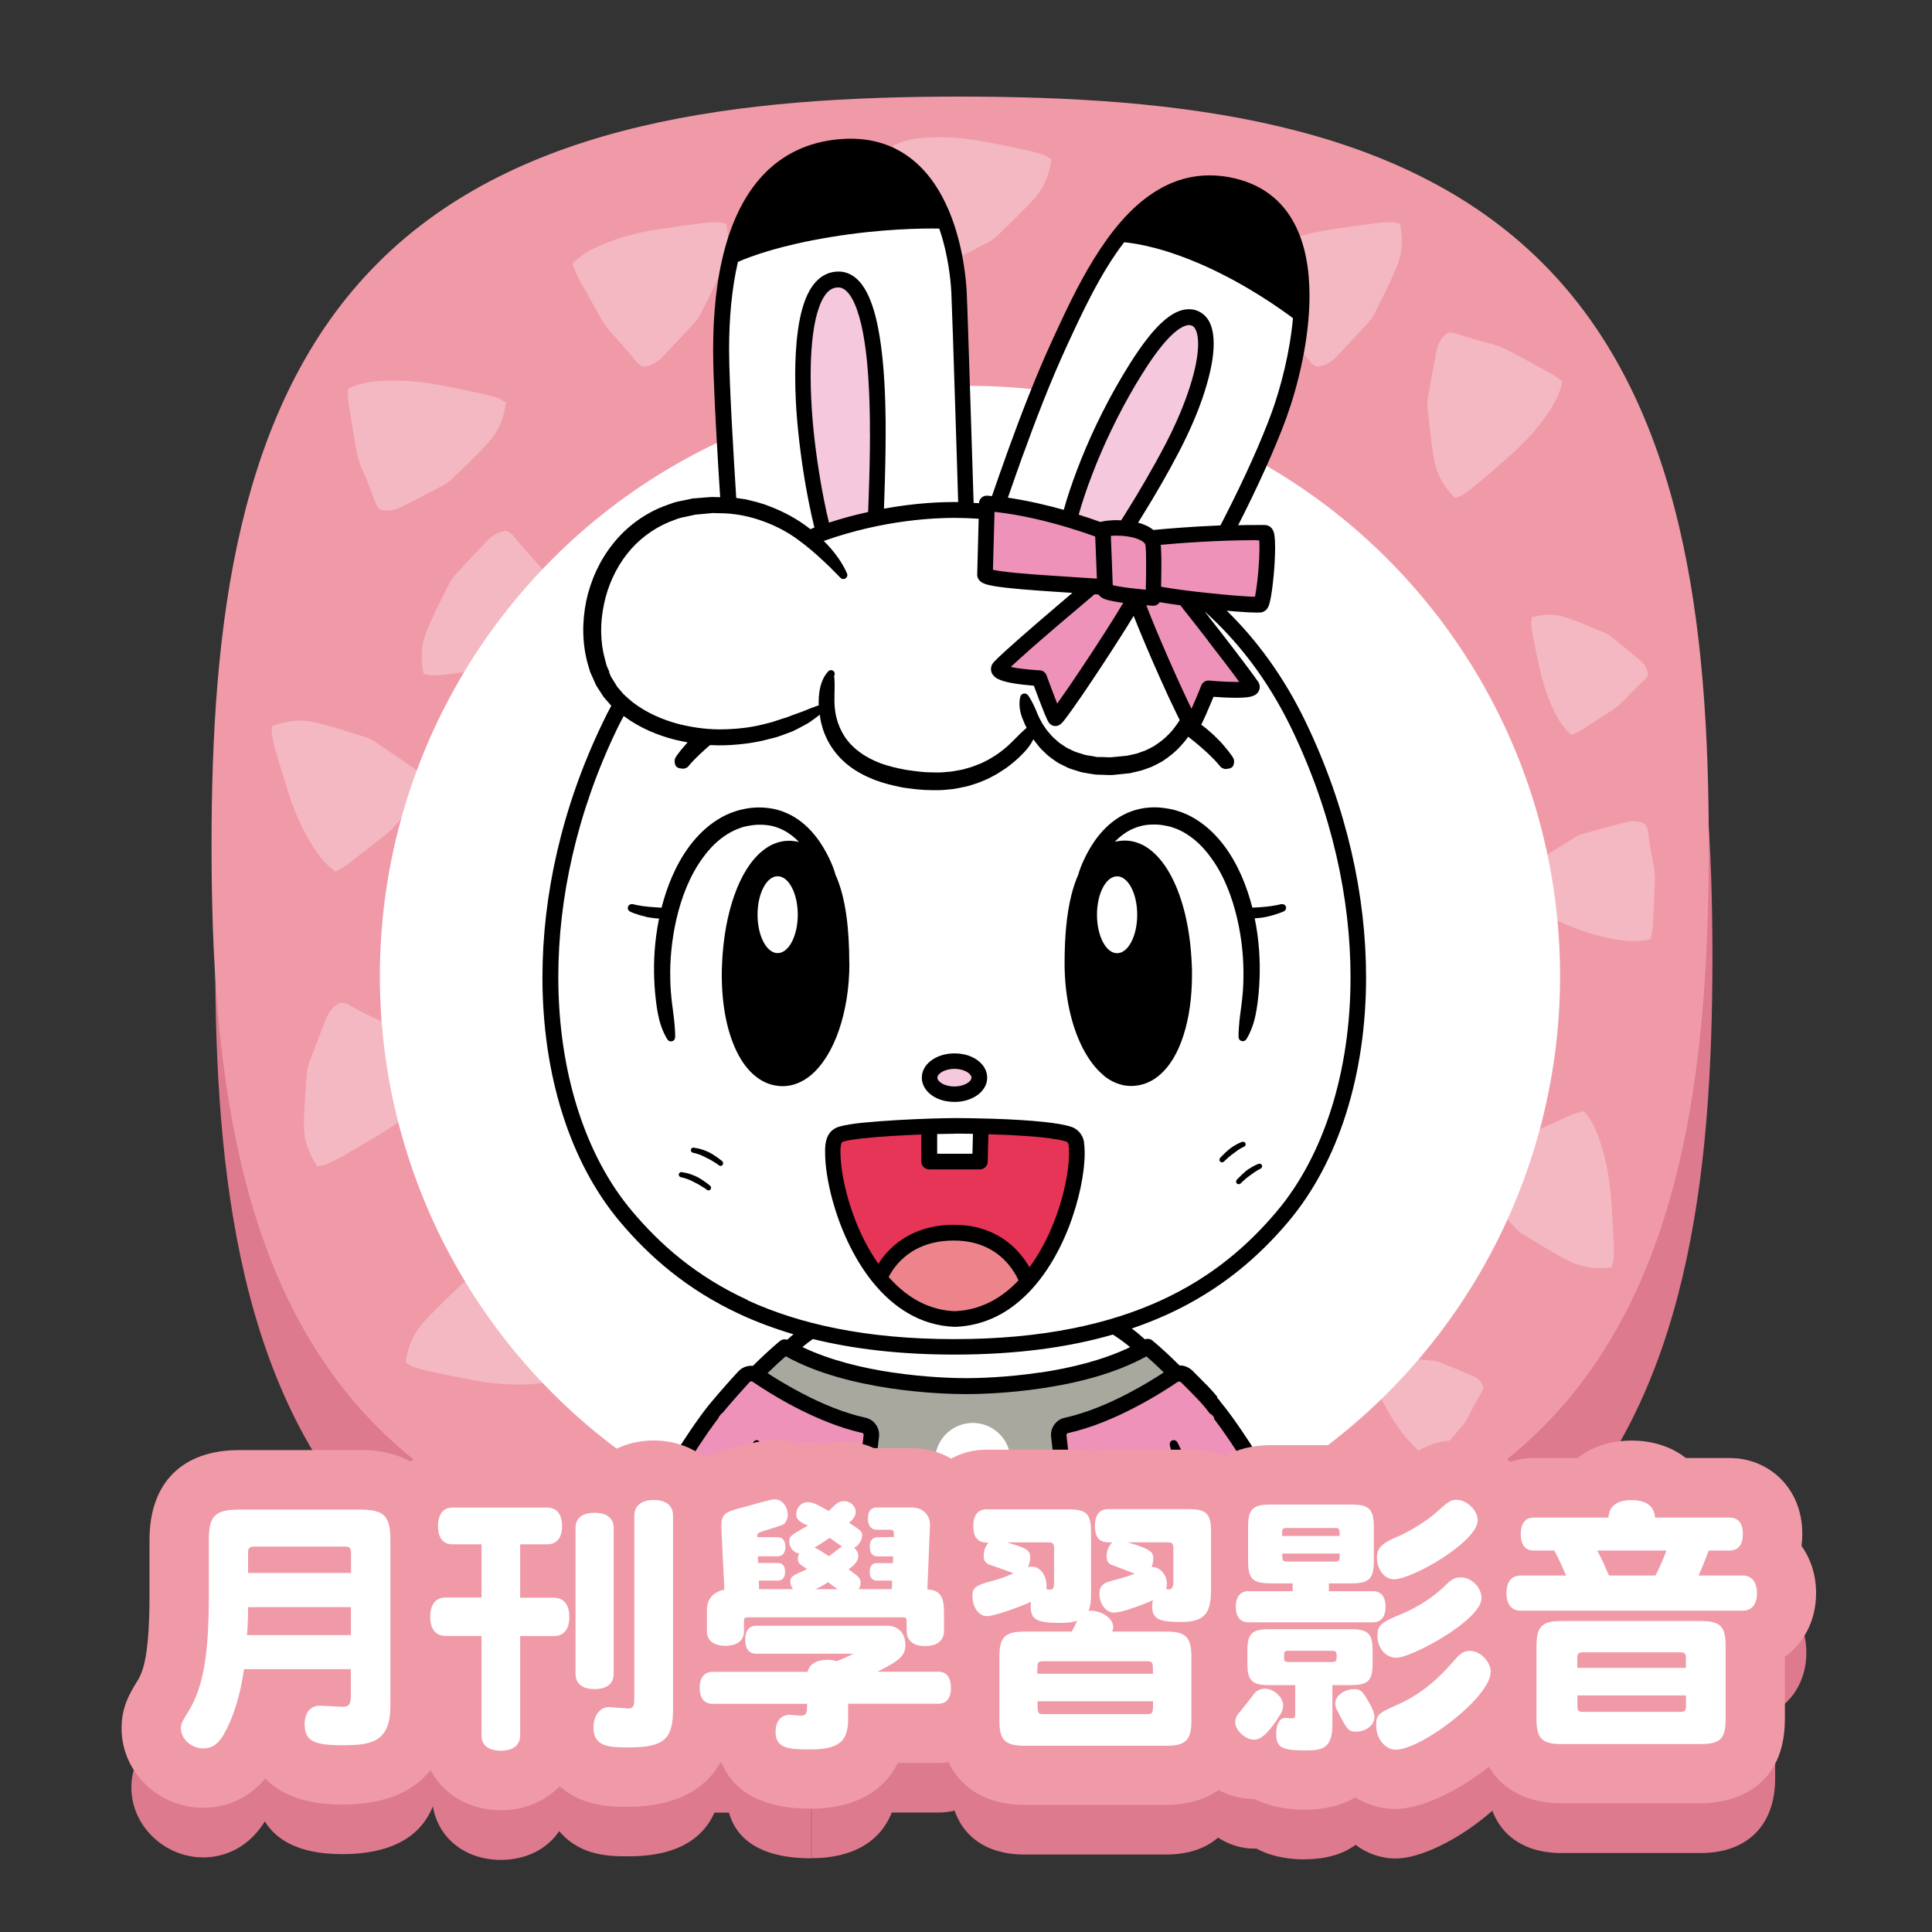<?xml version="1.0" encoding="UTF-8"?>
<svg xmlns="http://www.w3.org/2000/svg" xmlns:xlink="http://www.w3.org/1999/xlink" viewBox="0 0 195 195">
  <rect x="0" y="0" width="195" height="195" fill="#333333" stroke="none"/>
  <defs>
    <style>
      .cls-1 {
        fill: none;
      }

      .cls-2 {
        fill: #ee92ba;
      }

      .cls-3 {
        fill: #ed848c;
      }

      .cls-4 {
        opacity: .3;
      }

      .cls-4, .cls-5 {
        fill: #fff;
      }

      .cls-6 {
        clip-path: url(#clippath-1);
      }

      .cls-7 {
        clip-path: url(#clippath-2);
      }

      .cls-8 {
        fill: #008bd5;
      }

      .cls-9 {
        fill: #f09aa8;
      }

      .cls-10 {
        fill: #f6c8dd;
      }

      .cls-11 {
        fill: #a9a89f;
      }

      .cls-12 {
        fill: #e63556;
      }

      .cls-13 {
        fill: #dd7a8d;
      }

      .cls-14 {
        clip-path: url(#clippath);
      }
    </style>
    <clipPath id="clippath">
      <path class="cls-1" d="M21.69,85.28c0,21.91,2.42,44.41,16.78,58.77,14.36,14.36,36.86,16.79,58.77,16.8,21.91,0,44.41-2.42,58.77-16.78,14.36-14.36,16.79-36.86,16.8-58.77,0-21.91-2.42-44.41-16.78-58.77s-36.86-16.79-58.77-16.8c-21.91,0-44.41,2.42-58.77,16.78-14.36,14.36-16.79,36.86-16.8,58.77Z"/>
    </clipPath>
    <clipPath id="clippath-1">
      <path class="cls-1" d="M21.73,81.72c0,23.27,2.42,47.17,16.78,62.42,14.36,15.25,36.86,17.83,58.77,17.84s44.41-2.58,58.77-17.82c14.36-15.25,16.79-39.15,16.8-62.42s-2.42-47.17-16.78-62.42C141.71,4.07,119.21,1.49,97.3,1.48s-44.41,2.58-58.77,17.82c-14.36,15.25-16.79,39.15-16.8,62.42Z"/>
    </clipPath>
    <clipPath id="clippath-2">
      <path class="cls-1" d="M21.07-134.72c0,21.91,2.42,44.41,16.78,58.77,14.36,14.36,36.86,16.79,58.77,16.8,21.91,0,44.41-2.42,58.77-16.78,14.36-14.36,16.79-36.86,16.8-58.77s-2.42-44.41-16.78-58.77c-14.36-14.36-36.86-16.79-58.77-16.8-21.91,0-44.41,2.42-58.77,16.78-14.36,14.36-16.79,36.86-16.8,58.77Z"/>
    </clipPath>
  </defs>
  <g id="list-pic">
    <g>
      <path class="cls-13" d="M21.72,96.64c0,21.91,2.42,44.41,16.78,58.77,14.36,14.36,36.86,16.79,58.77,16.8s44.41-2.42,58.77-16.78c14.36-14.36,16.79-36.86,16.8-58.77,0-21.91-2.42-44.41-16.78-58.77-14.36-14.36-36.86-16.79-58.77-16.8-21.91,0-44.41,2.42-58.77,16.78s-16.79,36.86-16.8,58.77Z"/>
      <path class="cls-9" d="M21.35,85.3c0,21.91,2.42,44.41,16.78,58.77,14.36,14.36,36.86,16.79,58.77,16.8,21.91,0,44.41-2.42,58.77-16.78,14.36-14.36,16.79-36.86,16.8-58.77,0-21.91-2.42-44.41-16.78-58.77-14.36-14.36-36.86-16.79-58.77-16.8-21.91,0-44.41,2.42-58.77,16.78-14.36,14.36-16.79,36.86-16.8,58.77Z"/>
      <circle class="cls-5" cx="97.9" cy="98.51" r="59.56"/>
      <g class="cls-14">
        <path class="cls-4" d="M106.11,16.07c-.2,1.55-.74,2.85-1.67,3.91-1.2,1.36-2.54,2.59-3.84,3.86-.26.25-.57.46-.89.62-1.38.73-2.76,1.44-4.15,2.14-.67.34-1.37.48-2.14.27-.48-.36-.56-.95-.77-1.47-.29-.72-.54-1.46-.87-2.17-.37-.81-.65-1.63-.8-2.51-.25-1.54-.53-3.07-.77-4.61-.07-.45-.04-.92-.06-1.42,1.09-.54,2.2-.73,3.34-.8,1.98-.13,3.94.04,5.89.41,1.43.27,2.86.56,4.28.87.56.12,1.11.28,1.65.45.24.08.45.25.78.44Z"/>
        <path class="cls-4" d="M42.76,68.02c-.33-1.53-.26-2.94.27-4.24.67-1.68,1.53-3.29,2.33-4.92.16-.32.39-.62.63-.89,1.06-1.14,2.12-2.28,3.2-3.41.51-.54,1.13-.91,1.93-.97.57.18.84.71,1.22,1.13.52.58,1,1.2,1.54,1.76.62.63,1.16,1.32,1.59,2.1.75,1.37,1.53,2.72,2.27,4.09.22.4.35.86.53,1.31-.85.87-1.83,1.42-2.88,1.87-1.82.78-3.73,1.28-5.69,1.58-1.44.22-2.88.42-4.32.61-.57.07-1.14.11-1.71.13-.25,0-.5-.08-.89-.15Z"/>
        <path class="cls-4" d="M152.49,90.47c.48-1.36,1.22-2.43,2.26-3.21,1.34-1,2.79-1.85,4.21-2.74.28-.18.6-.3.92-.39,1.38-.39,2.77-.76,4.16-1.13.66-.17,1.33-.17,1.98.17.37.41.32.97.41,1.48.12.71.2,1.43.36,2.12.18.8.27,1.6.23,2.42-.07,1.44-.11,2.87-.2,4.31-.02.42-.14.84-.22,1.29-1.09.28-2.13.23-3.17.08-1.81-.27-3.55-.8-5.24-1.51-1.24-.52-2.47-1.06-3.69-1.61-.48-.22-.95-.46-1.4-.73-.2-.12-.36-.31-.62-.55Z"/>
        <path class="cls-4" d="M40.95,137.52c.2-1.55.74-2.85,1.67-3.91,1.2-1.36,2.54-2.59,3.84-3.86.26-.25.57-.46.89-.62,1.38-.73,2.76-1.44,4.15-2.14.67-.34,1.37-.48,2.14-.27.48.36.56.95.77,1.47.29.72.54,1.46.87,2.17.37.81.65,1.63.8,2.51.25,1.54.53,3.07.77,4.61.07.45.04.92.06,1.42-1.09.54-2.2.73-3.34.8-1.98.13-3.94-.04-5.89-.41-1.43-.27-2.86-.56-4.28-.87-.56-.12-1.11-.28-1.65-.45-.24-.08-.45-.25-.78-.44Z"/>
        <path class="cls-4" d="M73.29,22.57c.33,1.53.26,2.94-.27,4.24-.67,1.68-1.53,3.29-2.33,4.92-.16.32-.39.62-.63.89-1.06,1.14-2.12,2.28-3.2,3.41-.51.54-1.13.91-1.93.97-.57-.18-.84-.71-1.22-1.13-.52-.58-1-1.2-1.54-1.76-.62-.63-1.16-1.32-1.59-2.1-.75-1.37-1.53-2.72-2.27-4.09-.22-.4-.35-.86-.53-1.31.85-.87,1.83-1.42,2.88-1.87,1.82-.78,3.73-1.28,5.69-1.58,1.44-.22,2.88-.42,4.32-.61.57-.07,1.14-.11,1.71-.13.25,0,.5.08.89.15Z"/>
        <path class="cls-4" d="M137.96,137.91c.94-.6,1.9-.91,2.91-.88,1.3.03,2.59.2,3.88.33.26.03.51.1.75.2,1.03.42,2.06.85,3.08,1.29.49.21.89.53,1.13,1.05.03.43-.27.74-.45,1.1-.26.49-.56.97-.79,1.47-.27.58-.6,1.11-1.01,1.59-.73.84-1.44,1.7-2.18,2.54-.22.25-.49.45-.75.68-.8-.35-1.41-.87-1.98-1.47-.98-1.03-1.79-2.18-2.48-3.42-.51-.91-1-1.82-1.49-2.74-.19-.36-.36-.73-.51-1.11-.07-.17-.07-.36-.12-.63Z"/>
        <path class="cls-4" d="M125.3,69.48c-.88-1.29-1.34-2.63-1.35-4.03,0-1.81.18-3.63.3-5.44.03-.36.13-.72.25-1.06.55-1.46,1.11-2.91,1.68-4.36.27-.69.7-1.27,1.42-1.63.6-.05,1.05.34,1.55.59.7.35,1.37.74,2.09,1.05.81.35,1.57.79,2.26,1.35,1.21.98,2.44,1.94,3.64,2.94.35.29.64.66.99,1.02-.46,1.13-1.16,2.01-1.97,2.82-1.4,1.41-2.98,2.59-4.68,3.61-1.25.75-2.51,1.47-3.77,2.19-.5.28-1.01.53-1.53.76-.23.1-.5.11-.88.19Z"/>
        <path class="cls-4" d="M141.29,22.57c.33,1.53.26,2.94-.27,4.24-.67,1.68-1.53,3.29-2.33,4.92-.16.32-.39.62-.63.89-1.06,1.14-2.12,2.28-3.2,3.41-.51.54-1.13.91-1.93.97-.57-.18-.84-.71-1.22-1.13-.52-.58-1-1.2-1.54-1.76-.62-.63-1.16-1.32-1.59-2.1-.75-1.37-1.53-2.72-2.27-4.09-.22-.4-.35-.86-.53-1.31.85-.87,1.83-1.42,2.88-1.87,1.82-.78,3.73-1.28,5.69-1.58,1.44-.22,2.88-.42,4.32-.61.57-.07,1.14-.11,1.71-.13.25,0,.5.08.89.15Z"/>
        <path class="cls-4" d="M146.85,50.27c-1.1-1.11-1.8-2.33-2.07-3.71-.34-1.78-.49-3.6-.7-5.4-.04-.36,0-.73.05-1.09.27-1.53.56-3.07.85-4.59.14-.73.46-1.37,1.09-1.86.58-.16,1.09.14,1.63.29.75.21,1.49.47,2.24.65.87.2,1.69.48,2.47.91,1.37.74,2.75,1.46,4.12,2.22.4.22.75.53,1.16.82-.24,1.19-.77,2.19-1.41,3.13-1.11,1.65-2.45,3.09-3.93,4.4-1.09.96-2.19,1.91-3.31,2.85-.44.37-.9.71-1.37,1.03-.21.14-.47.2-.83.35Z"/>
        <path class="cls-4" d="M154.63,62.31c1.17-.34,2.28-.36,3.32-.02,1.35.43,2.65,1.01,3.96,1.55.26.11.51.27.73.44.95.76,1.89,1.53,2.83,2.31.45.37.77.83.86,1.45-.11.46-.51.7-.81,1.01-.43.43-.88.84-1.29,1.3-.46.52-.97.98-1.55,1.35-1.02.66-2.04,1.34-3.07,1.99-.3.19-.65.32-1,.48-.73-.61-1.21-1.35-1.62-2.15-.71-1.38-1.2-2.84-1.54-4.35-.25-1.11-.49-2.22-.71-3.34-.09-.44-.15-.88-.19-1.32-.02-.2.04-.4.07-.7Z"/>
        <path class="cls-4" d="M162.65,127.92c-1.55.21-2.95.02-4.21-.61-1.62-.81-3.16-1.79-4.72-2.72-.31-.18-.59-.44-.83-.7-1.06-1.15-2.1-2.3-3.13-3.47-.5-.56-.81-1.2-.82-2,.22-.56.78-.78,1.22-1.12.62-.47,1.28-.9,1.87-1.39.68-.57,1.41-1.05,2.22-1.41,1.42-.64,2.83-1.3,4.26-1.93.42-.18.88-.28,1.35-.42.8.91,1.27,1.94,1.63,3.03.63,1.88.97,3.82,1.12,5.8.11,1.45.19,2.9.26,4.36.03.57.02,1.14-.01,1.71-.01.25-.12.5-.22.87Z"/>
        <path class="cls-4" d="M51.07,40.63c-.2,1.55-.74,2.85-1.67,3.91-1.2,1.36-2.54,2.59-3.84,3.86-.26.25-.57.46-.89.62-1.38.73-2.76,1.44-4.15,2.14-.67.34-1.37.48-2.14.27-.48-.36-.56-.95-.77-1.47-.29-.72-.54-1.46-.87-2.17-.37-.81-.65-1.63-.8-2.51-.25-1.54-.53-3.07-.77-4.61-.07-.45-.04-.92-.06-1.42,1.09-.54,2.2-.73,3.34-.8,1.98-.13,3.94.04,5.89.41,1.43.27,2.86.56,4.28.87.56.12,1.11.28,1.65.45.24.08.45.25.78.44Z"/>
        <path class="cls-4" d="M27.47,73.29c1.46-.56,2.86-.71,4.23-.4,1.77.4,3.49,1,5.23,1.53.34.11.67.29.97.49,1.3.86,2.58,1.74,3.86,2.63.61.42,1.07.97,1.26,1.75-.08.59-.57.94-.93,1.38-.5.6-1.03,1.17-1.49,1.8-.53.71-1.12,1.35-1.82,1.89-1.23.96-2.45,1.93-3.69,2.88-.37.28-.79.48-1.22.73-.99-.7-1.69-1.59-2.3-2.56-1.06-1.68-1.84-3.49-2.45-5.37-.44-1.39-.87-2.78-1.28-4.17-.16-.55-.29-1.11-.39-1.67-.05-.25,0-.51.01-.9Z"/>
        <path class="cls-4" d="M32.04,117.73c-.88-1.29-1.35-2.62-1.36-4.03-.01-1.81.17-3.63.3-5.44.02-.36.12-.72.25-1.06.55-1.46,1.11-2.91,1.68-4.36.27-.69.7-1.27,1.42-1.63.6-.05,1.05.34,1.55.59.7.35,1.38.74,2.09,1.04.82.35,1.57.78,2.26,1.34,1.21.98,2.44,1.94,3.64,2.93.35.29.64.66.99,1.02-.45,1.13-1.16,2.01-1.96,2.82-1.39,1.42-2.97,2.59-4.67,3.61-1.25.75-2.51,1.48-3.77,2.2-.5.28-1.01.53-1.53.76-.23.1-.5.11-.88.2Z"/>
      </g>
      <g class="cls-6">
        <g>
          <g>
            <path class="cls-11" d="M79.62,136.13c-.13-.07-.26-.14-.38-.22,0,0-1.03.8-3,2.78.05.02.1.03.15.07,1.69,1.16,6.26,4.05,10.83,5.07.49.11.81.56.75,1.06-.07.66-.19,1.65-.35,2.89l-.66,4.46c-.06.41-.11.84-.17,1.27.65-.53,1.49-.85,2.4-.85,2.1,0,3.8,1.7,3.8,3.8s-1.7,3.8-3.8,3.8c-1.28,0-2.41-.63-3.09-1.6-.24,1.75-.49,3.55-.74,5.34h9.34c.58-1.36,1.93-2.32,3.5-2.32s2.92.96,3.5,2.32h7.83c-.19-1.39-.39-2.79-.58-4.16-.52.27-1.11.42-1.74.42-2.1,0-3.8-1.7-3.8-3.8,0-2.1,1.7-3.8,3.8-3.8.26,0,.52.03.77.08-.02-.16-.04-.32-.06-.47h0s-.66-4.49-.66-4.49c-.17-1.24-.28-2.23-.35-2.89-.05-.49.27-.95.75-1.06,4.57-1.01,9.13-3.91,10.83-5.06.09-.06.18-.1.28-.13-1.93-1.94-2.94-2.72-2.94-2.72-.13.08-.26.15-.39.22-6.25,3.51-15.78,3.75-17.9,3.75-2.12,0-11.66-.24-17.91-3.76ZM101.98,147.43c0,2.1-1.7,3.8-3.8,3.8-2.1,0-3.8-1.7-3.8-3.8s1.7-3.8,3.8-3.8c2.1,0,3.8,1.7,3.8,3.8Z"/>
            <g>
              <path class="cls-10" d="M120.56,32.13c-2.21-.87-5.12,3.77-6.57,6.2-3.13,5.24-5.2,10.67-6.07,14.13,1.44.43,2.62.84,3.39,1.13,0-.11,0-.18,0-.18.66-.14,1.48-.18,2.27-.09,1.4-2.16,3.22-5.17,4.75-8.1,3.35-6.44,4.45-12.22,2.25-13.09Z"/>
              <path class="cls-10" d="M84.6,28.2c-3.88.02-3.8,9.27-3.36,14.3.33,3.83,1.04,8.07,1.88,11.27,1.86-.65,3.64-1.12,5.27-1.45.13-2.91.24-7.01.2-9.78-.06-4.06-.31-14.35-3.99-14.34Z"/>
              <path class="cls-10" d="M96.33,107.1c-1.39,0-2.51.75-2.51,1.67s1.12,1.67,2.51,1.67,2.51-.75,2.51-1.67-1.12-1.67-2.51-1.67Z"/>
            </g>
            <g>
              <path class="cls-2" d="M122.7,142.05c-.36-.57-1.01-1.16-1.91-1.66-.38-.6-.73-1.14-1.05-1.48-.26-.28-.64-.37-.99-.27-.1.03-.19.07-.28.13-1.69,1.16-6.26,4.05-10.83,5.06-.49.11-.81.56-.75,1.06.07.66.18,1.65.35,2.89l.66,4.49h0c.02.15.04.31.06.47.29,2.17.62,4.58.96,7.09.19,1.37.38,2.77.58,4.16h25.8c-7.85-16.45-12.6-21.93-12.6-21.93Z"/>
              <path class="cls-2" d="M87.21,143.82c-4.57-1.01-9.13-3.91-10.83-5.07-.05-.03-.1-.04-.15-.07-.38-.18-.84-.11-1.13.21-.4.43-.8,1.19-1.23,1.98-.77.45-1.3.88-1.53,1.16,0,0-4.75,5.48-12.61,21.93h25.6c.25-1.79.5-3.59.74-5.34.25-1.79.48-3.53.7-5.14.06-.43.12-.86.17-1.27l.66-4.46c.17-1.24.28-2.23.35-2.89.05-.49-.27-.95-.75-1.06Z"/>
              <path class="cls-2" d="M120.29,73.18c.27-.15,1.69-3.7,1.69-3.7,0,0,4.85.45,4.36-.26-1.37-1.95-4.6-6.08-6.79-8.85.65.08,1.32.16,1.99.24,2.85.31,5.57.5,5.7.38.43-.41,1-7.22.43-7.23-1.37-.01-2.72,0-4.01.05-3.5.12-6.45.4-7.55.51-.47-.57-1.47-.9-2.54-1.01-.79-.08-1.62-.05-2.27.09,0,0,0,.07,0,.18-.77-.29-1.95-.7-3.39-1.13-2.05-.61-4.62-1.24-7.25-1.56-.35-.04-.71-.08-1.06-.11l-.02.83-.18,6.39c.18.56,6.63.87,10.82,1.15-2.75,2.3-7.89,6.66-9.34,8.14-.86.89,4,1.13,4,1.13,0,0,1.39,3.83,1.61,4.05.2.2,6.63-9.5,8.07-12.15,1.31,3.7,5.49,12.98,5.72,12.85Z"/>
            </g>
            <path class="cls-12" d="M96.29,124.42c5.31,0,6.99,3.53,7.39,4.98,4.61-5.25,5.82-14.22,4.57-14.79-1.82-.83-9.96-.97-11.85-.97-1.9,0-10.03.16-11.86.97-1.26.56-.11,9.12,4.25,14.41.02-.04,1.61-4.6,7.51-4.6ZM99.01,113.7l-.09,3.53h-5.12s0-3.53,0-3.53h5.21Z"/>
            <path class="cls-3" d="M90.55,130.82c.19.15.39.31.6.46.04.03.08.06.12.09,1.3.92,3.05,1.76,5.11,1.76,1.69,0,3.16-.57,4.34-1.27.06-.03.11-.07.16-.1.17-.11.34-.22.5-.33.07-.05.14-.1.21-.14.22-.16.43-.32.61-.48.02-.02.04-.04.07-.06.88-.74,1.38-1.36,1.38-1.36,0,0,0,0,0,0-.4-1.45-2.08-4.98-7.39-4.98-5.89,0-7.49,4.56-7.51,4.6h0s.63.84,1.73,1.76c.02.01.03.03.05.04Z"/>
            <g>
              <path class="cls-5" d="M98.19,143.64c-2.1,0-3.8,1.7-3.8,3.8s1.7,3.8,3.8,3.8c2.1,0,3.8-1.7,3.8-3.8s-1.7-3.8-3.8-3.8Z"/>
              <path class="cls-5" d="M98.18,161.66c-1.57,0-2.92.96-3.5,2.32h7c-.58-1.36-1.92-2.32-3.5-2.32Z"/>
              <path class="cls-5" d="M107.19,152.65c-2.1,0-3.8,1.7-3.8,3.8,0,2.1,1.7,3.8,3.8,3.8.63,0,1.22-.15,1.74-.42-.34-2.51-.67-4.92-.96-7.09-.25-.05-.51-.08-.77-.08Z"/>
              <path class="cls-5" d="M89.18,152.64c-.91,0-1.74.32-2.4.85-.22,1.61-.45,3.34-.7,5.14.69.97,1.82,1.6,3.09,1.6,2.1,0,3.8-1.7,3.8-3.8s-1.7-3.8-3.8-3.8Z"/>
              <path class="cls-5" d="M113.99,38.33c1.45-2.43,4.37-7.08,6.57-6.2,2.2.87,1.11,6.65-2.25,13.09-1.53,2.94-3.34,5.94-4.75,8.1,1.07.11,2.08.44,2.54,1.01,1.1-.11,4.05-.39,7.55-.51,2-3.82,4.17-8.45,5.44-11.94,2.44-6.73,5.11-20.78-4.58-23.1-9.26-2.22-14.21,8.52-17.57,15.83-2.63,5.7-4.84,12.16-6.28,16.3,2.63.31,5.2.94,7.25,1.56.88-3.46,2.94-8.89,6.07-14.13Z"/>
              <path class="cls-5" d="M131.07,73.19c-2.63-5.45-5.96-9.52-9.53-12.58-.67-.07-1.34-.15-1.99-.24,2.19,2.77,5.42,6.89,6.79,8.85.5.71-4.36.26-4.36.26,0,0-1.42,3.54-1.69,3.7-.23.14-4.42-9.15-5.72-12.85-1.44,2.65-7.87,12.35-8.07,12.15-.22-.22-1.61-4.05-1.61-4.05,0,0-4.86-.25-4-1.13,1.45-1.48,6.59-5.84,9.34-8.14-4.18-.28-10.64-.59-10.82-1.15l.18-6.39c-.8-.07-1.49-.11-2.06-.13-.16-5-.64-20.57-.72-22.03-.09-1.74-1.06-16.18-12.67-14.58-9.19,1.27-11.37,11.47-11.34,20.52.01,3.48.47,11.07.76,15.6-1.07-.09-2.21-.07-3.43.1-9.92,1.39-12.64,13.2-8.47,18.72.31.41.68.81,1.08,1.17-.39.71-.78,1.43-1.14,2.19-9.16,18.98-7.28,39,1.57,49.54,4.03,4.8,9.64,9.26,18.71,11.57-.84.57-1.6,1.18-2.26,1.84,6.25,3.52,15.79,3.76,17.91,3.76,2.12,0,11.65-.24,17.9-3.75-.85-.84-1.85-1.61-2.99-2.3,8.1-2.4,13.27-6.6,17.05-11.1,8.85-10.54,10.74-30.55,1.58-49.54ZM96.33,107.1c1.39,0,2.51.75,2.51,1.67s-1.12,1.67-2.51,1.67-2.51-.75-2.51-1.67,1.12-1.67,2.51-1.67ZM81.24,42.5c-.44-5.03-.52-14.28,3.36-14.3,3.68-.01,3.93,10.28,3.99,14.34.04,2.77-.08,6.87-.2,9.78-1.63.33-3.41.8-5.27,1.45-.84-3.2-1.55-7.44-1.88-11.27ZM103.67,129.4s-.5.63-1.38,1.36c-.02.02-.04.04-.07.06-.19.16-.39.32-.61.48-.07.05-.14.1-.21.14-.16.11-.33.22-.5.33-.05.03-.11.07-.16.1-1.18.7-2.66,1.27-4.34,1.27-2.06,0-3.81-.84-5.11-1.76-.04-.03-.08-.06-.12-.09-.21-.15-.41-.31-.6-.46-.02-.01-.03-.03-.05-.04-1.1-.92-1.73-1.76-1.73-1.76h0c-4.36-5.29-5.51-13.86-4.25-14.41,1.83-.81,9.96-.97,11.86-.97,1.89,0,10.03.14,11.85.97,1.25.57.04,9.54-4.57,14.79,0,0,0,0,0,0Z"/>
              <polygon class="cls-5" points="93.8 117.23 98.91 117.23 99.01 113.7 93.79 113.7 93.8 117.23"/>
            </g>
          </g>
          <g>
            <path d="M76.58,145.41c-.2-.11-.44-.03-.55.17,0,0-.16.3-.43.87-.26.57-.66,1.4-1.09,2.5-.43,1.1-.92,2.44-1.41,4-.5,1.55-1.05,3.32-1.61,5.25-.53,1.79-1.07,3.74-1.6,5.8h1.7c.49-1.89.98-3.69,1.45-5.35.55-1.92,1.08-3.67,1.57-5.21.49-1.55.91-2.89,1.24-4.01.32-1.12.57-2.01.72-2.62.15-.61.21-.94.21-.94.03-.17-.05-.35-.21-.44Z"/>
            <path d="M121.75,152.94c-.49-1.56-.98-2.9-1.41-4-.43-1.1-.82-1.92-1.08-2.5-.27-.57-.43-.87-.43-.87-.08-.15-.26-.24-.44-.21-.22.04-.36.26-.32.48,0,0,.07.33.21.94.15.61.4,1.5.72,2.62.33,1.12.75,2.46,1.24,4.01.49,1.54,1.02,3.29,1.57,5.21.48,1.66.97,3.46,1.45,5.35h1.7c-.54-2.06-1.08-4-1.6-5.8-.56-1.93-1.11-3.69-1.61-5.25Z"/>
            <path d="M122.87,140.99c-.29-.36-.59-.7-.9-1.02-.49-.5-1-1.01-1.6-1.61-.37-.37-.85-.55-1.33-.55-1.77-1.76-2.71-2.49-2.74-2.52-.22-.17-.5-.2-.75-.11-.42-.38-.85-.75-1.32-1.09,1.28-.44,2.49-.92,3.63-1.44,5.41-2.48,9.26-5.87,12.23-9.41,5-5.96,7.79-14.74,7.79-24.61,0-8.16-1.91-17.07-6.1-25.77-2.24-4.64-4.99-8.32-7.96-11.22.33.03.65.06.95.08.88.07,1.59.11,2.05.11.14,0,.25,0,.36-.01.06,0,.11-.01.19-.03.04,0,.08-.02.15-.05.06-.03.14-.06.26-.17.14-.14.18-.24.23-.33.08-.16.12-.31.16-.49.15-.6.27-1.52.37-2.53.1-1.01.16-2.09.16-2.96,0-.46-.02-.85-.06-1.18-.03-.17-.05-.32-.13-.5-.04-.09-.09-.2-.21-.32-.06-.06-.14-.13-.25-.18-.11-.05-.24-.09-.37-.09-.28,0-.56,0-.84,0-.63,0-1.25,0-1.87.02,1.83-3.58,3.71-7.66,4.87-10.85,1.14-3.16,2.33-7.84,2.33-12.31,0-2.64-.41-5.21-1.56-7.35-.57-1.07-1.34-2.02-2.32-2.79-.98-.77-2.18-1.35-3.59-1.69-.9-.22-1.76-.32-2.6-.32-2.1,0-3.98.65-5.62,1.71-2.47,1.59-4.44,4.08-6.1,6.77-1.66,2.69-3,5.61-4.15,8.11-1.7,3.69-3.22,7.67-4.48,11.15-.61,1.69-1.16,3.27-1.63,4.63-.15-.02-.31-.03-.46-.04-.22-.02-.43.05-.59.2-.16.14-.26.35-.26.56h0c-.19-.01-.36-.02-.54-.03-.07-2.12-.17-5.44-.28-8.86-.09-2.84-.18-5.73-.26-8.02-.08-2.29-.13-3.98-.16-4.43h0c-.05-.87-.28-4.62-1.82-8.24-.77-1.81-1.87-3.6-3.49-4.96-1.61-1.36-3.74-2.26-6.41-2.25-.59,0-1.2.04-1.85.13-2.42.33-4.42,1.27-6.02,2.62-2.4,2.04-3.89,4.98-4.79,8.23-.9,3.25-1.21,6.84-1.21,10.27,0,.06,0,.12,0,.18,0,2.61.26,7.4.51,11.57.07,1.13.13,2.2.2,3.18-.04,0-.09,0-.13,0-.23,0-.46-.01-.69-.02-.23.02-.46.04-.7.05-.23.02-.47.04-.71.06l-.36.03h-.09s-.02,0-.02,0h-.08s-.04.02-.04.02l-.17.04c-.45.09-.9.19-1.36.28-.46.11-.97.33-1.46.5-1.92.77-3.66,2.05-5,3.73-1.34,1.67-2.26,3.68-2.71,5.79-.43,2.11-.42,4.32.17,6.4l.23.77.33.74c.12.24.2.5.35.73l.44.68.22.34.03.04.07.08.06.07.12.14.48.55s.02.02.03.03c-.29.54-.57,1.08-.84,1.65-4.2,8.69-6.11,17.61-6.11,25.77,0,9.87,2.79,18.66,7.79,24.62,2.97,3.54,6.82,6.93,12.23,9.42,1.63.75,3.4,1.41,5.32,1.98-.22.18-.43.36-.63.55-.24-.08-.52-.04-.72.12-.03.02-.97.76-2.75,2.52-.06,0-.12-.01-.17-.01-.48,0-.96.2-1.3.57-.79.85-1.74,1.92-2.78,3.16h0c-.16.18-4.99,5.85-12.87,22.44h1.74c2.55-5.32,4.76-9.47,6.59-12.64,1.85-3.22,3.3-5.42,4.27-6.82.46-.66.82-1.13,1.06-1.45v-.07c.09-.1.16-.2.24-.31.06-.04.12-.08.17-.14,1.03-1.22,1.97-2.28,2.73-3.11l.15-.07.11.03h0c.87.59,2.45,1.62,4.42,2.64,1.96,1.01,4.3,2.02,6.68,2.55h0c.08.02.14.09.14.18v.02s0,0,0,0c-.07.65-.18,1.63-.35,2.86l-.66,4.48c0,.06,0,.11,0,.17-.36,2.22-.73,5.15-1.22,8.58-.14.99-.29,2.02-.44,3.09h1.65c.13-.99.27-1.95.39-2.87.08-.59.15-1.16.23-1.72.33-2.48.63-4.64.84-6.41.02-.16.04-.32.05-.47.02-.05.04-.09.05-.14h0s.66-4.49.66-4.49h0c.17-1.26.28-2.25.35-2.91h0c0-.07.01-.13.01-.19,0-.81-.55-1.54-1.38-1.72h0c-2.19-.48-4.42-1.43-6.3-2.41-1.46-.76-2.71-1.52-3.58-2.09.39-.38.73-.7,1.02-.97.35-.32.62-.56.82-.73,3.18,1.77,7.06,2.7,10.46,3.22,3.58.54,6.63.6,7.74.6,1.11,0,4.16-.06,7.74-.6,3.4-.51,7.28-1.45,10.46-3.21.35.3.94.83,1.75,1.62-.88.58-2.17,1.38-3.7,2.17-1.88.98-4.12,1.93-6.3,2.41h0c-.82.18-1.38.91-1.38,1.72,0,.06,0,.13.01.19.07.66.19,1.66.35,2.91h0s.66,4.5.66,4.5c0,.05.03.09.05.14,0,.04.01.09.02.13.22,2,.58,4.53.97,7.46.04.33.09.66.13,1,.12.92.25,1.88.39,2.87h1.65c-.15-1.07-.3-2.1-.44-3.09-.5-3.43-.86-6.36-1.22-8.58,0-.06.02-.11,0-.16h0s-.66-4.48-.66-4.48c-.17-1.23-.28-2.21-.35-2.86v-.02c0-.09.06-.17.14-.18h0c2.38-.53,4.72-1.53,6.68-2.55,1.96-1.01,3.55-2.04,4.42-2.63h0s.06-.03.12-.03c.08,0,.17.04.21.08h0c.61.62,1.13,1.12,1.58,1.6.46.48.85.92,1.24,1.45.08.11.19.18.31.24.07.08.13.17.2.25v.15c1.36,1.77,5.6,7.76,11.86,20.83h1.74c-7.79-16.4-12.6-22.13-12.86-22.43-.13-.19-.28-.38-.44-.56ZM126.84,54.54c.09,0,.17,0,.26,0,.01.19.02.43.02.71,0,.97-.09,2.32-.22,3.43-.06.56-.14,1.06-.21,1.42,0,.05-.02.09-.03.13-.46,0-1.24-.06-2.16-.13-1.54-.13-3.5-.33-5.23-.56-.76-.1-1.47-.21-2.08-.32.01-.63.03-1.43.03-2.2,0-.53,0-1.05-.03-1.48,0-.2-.02-.38-.04-.55,1.98-.18,5.75-.47,9.66-.47ZM121.92,64.67c1.18,1.52,2.34,3.03,3.16,4.16-.11,0-.22,0-.34,0-.6,0-1.27-.03-1.8-.07-.26-.02-.49-.03-.64-.05-.16-.01-.25-.02-.25-.02-.35-.03-.67.17-.8.49,0,0-.09.22-.22.55-.2.48-.49,1.19-.77,1.8-.25-.5-.55-1.14-.88-1.85-.86-1.86-1.92-4.27-2.79-6.36-.33-.81-.64-1.56-.89-2.23.39.03.64.05.64.05.21.02.43-.06.58-.2.05-.04.08-.1.12-.16.63.11,1.34.21,2.09.31.85,1.07,1.83,2.32,2.79,3.56ZM103.24,45.96c1.25-3.46,2.76-7.41,4.43-11.03,1.53-3.32,3.37-7.31,5.74-10.41.02-.02.03-.04.05-.07,1.39.13,4.24.63,8.25,2.44,4.09,1.85,7.38,4.17,8.79,5.22-.31,3.5-1.24,7.01-2.13,9.48-1.09,3.01-2.88,6.92-4.65,10.39-.18.36-.36.7-.54,1.05-2.99.12-5.52.34-6.77.46-.02-.01-.03-.03-.05-.04-.43-.34-.95-.55-1.49-.7.17-.27.34-.55.52-.84,1.18-1.9,2.48-4.14,3.63-6.35,1.1-2.12,1.97-4.16,2.56-6.02.59-1.85.92-3.5.92-4.86,0-.74-.1-1.41-.34-1.99-.24-.58-.69-1.08-1.3-1.32-.28-.11-.57-.16-.86-.16-.39,0-.77.09-1.12.24-.61.26-1.17.68-1.7,1.18-.79.75-1.53,1.7-2.19,2.64-.66.95-1.24,1.89-1.68,2.63-1.94,3.25-3.48,6.57-4.58,9.47-.57,1.5-1.03,2.88-1.36,4.09-1.67-.47-3.62-.93-5.64-1.23.45-1.29.95-2.73,1.51-4.29ZM110.88,60.01c.15.21.28.28.39.35.2.11.38.16.6.22.37.09.81.17,1.29.24.07,0,.14.02.21.03-.97,1.64-2.7,4.33-4.26,6.66-.82,1.23-1.59,2.36-2.18,3.18-.08.11-.16.22-.23.32-.17-.43-.36-.93-.53-1.39-.15-.39-.28-.76-.38-1.02-.1-.26-.16-.43-.16-.43-.11-.3-.38-.5-.7-.52,0,0-.06,0-.17,0-.38-.02-1.35-.1-2.18-.23-.2-.03-.39-.07-.56-.11.51-.47,1.19-1.09,1.96-1.77,1.69-1.49,3.82-3.3,5.52-4.73.35-.29.67-.57.98-.83.13,0,.26.02.39.03,0,0,0,.01,0,.02ZM108.88,51.93c.32-1.16.77-2.51,1.33-3.97,1.07-2.82,2.58-6.06,4.46-9.22.66-1.1,1.62-2.65,2.64-3.89.51-.62,1.04-1.16,1.52-1.52.24-.18.47-.31.67-.4.2-.08.37-.12.5-.12.1,0,.19.02.28.05.17.07.3.18.43.48.13.29.22.76.22,1.37,0,1.1-.28,2.63-.85,4.38-.56,1.75-1.39,3.72-2.46,5.77-1.29,2.47-2.79,5.01-4.06,7.03-.14.22-.27.43-.4.63-.15,0-.3-.02-.44-.02-.55,0-1.09.05-1.58.16-.02,0-.04.02-.06.03-.59-.21-1.33-.47-2.19-.74ZM112.31,59.07s0,0,0,0c-.03-1.09-.14-3.71-.19-4.98.19-.02.39-.03.6-.03.71,0,1.47.11,2.03.31.28.1.5.22.64.33.14.11.19.2.21.26,0,0,.02.1.03.22.04.39.05,1.11.05,1.86,0,.78-.01,1.61-.03,2.24,0,.08,0,.17,0,.24-.56-.05-1.32-.13-2.02-.22-.51-.07-.99-.15-1.3-.23ZM100.37,51.66c2.8.31,5.58,1.01,7.71,1.67.98.3,1.81.58,2.46.82.02.55.05,1.35.09,2.18.03.73.06,1.48.08,2.07-1.78-.12-4.04-.25-6.07-.4-1.36-.1-2.62-.21-3.52-.34-.37-.05-.68-.1-.9-.15l.16-5.85ZM74.47,26.44c1.36-.6,4.33-1.69,9.47-2.53,5.02-.82,9.15-.87,10.86-.84.14.41.27.82.38,1.22.67,2.45.81,4.62.84,5.21h0c.02.42.08,2.12.16,4.4.11,3.44.27,8.22.39,12.15.06,1.79.11,3.4.14,4.62-.13,0-.26,0-.37,0-1.18,0-3.78.06-7.12.67.01-.28.02-.57.03-.87.08-2.2.14-4.7.14-6.76,0-.42,0-.81,0-1.19-.03-2.04-.1-5.65-.65-8.81-.27-1.58-.66-3.06-1.26-4.21-.3-.58-.67-1.08-1.14-1.47-.47-.38-1.07-.63-1.72-.62h-.01s0,0,0,0h0c-.47,0-.92.11-1.32.31-.7.36-1.22.96-1.61,1.66-.58,1.06-.92,2.4-1.13,3.87-.21,1.47-.29,3.07-.29,4.62,0,1.7.09,3.34.21,4.69.24,2.72.66,5.64,1.19,8.26.17.85.35,1.66.54,2.43-.14.05-.27.11-.41.16-.1-.08-.2-.16-.31-.24-1.03-.77-2.32-1.51-3.82-2.07-.74-.31-1.56-.5-2.4-.7-.31-.05-.63-.09-.95-.14-.29-4.57-.71-11.6-.72-14.87,0-.06,0-.12,0-.18,0-2.95.25-6,.89-8.78ZM87.81,43.72c0,2.04-.06,4.53-.14,6.71-.02.43-.03.84-.05,1.25-1.25.27-2.57.62-3.95,1.07-.17-.7-.34-1.45-.49-2.22-.51-2.56-.93-5.43-1.16-8.09-.11-1.31-.2-2.91-.2-4.55,0-2.28.18-4.65.68-6.36.25-.85.57-1.53.93-1.94.18-.21.36-.35.55-.44.19-.09.38-.14.62-.14h0s0,0,0,0c.27,0,.48.08.73.28.21.17.44.44.65.81.37.64.69,1.57.94,2.62.37,1.59.59,3.48.71,5.25.12,1.78.16,3.44.17,4.6,0,.37,0,.76,0,1.17ZM61.51,67.83l-.27-.62-.18-.66c-.49-1.76-.5-3.71-.1-5.56.38-1.85,1.18-3.62,2.32-5.07,1.13-1.45,2.65-2.57,4.24-3.23.41-.14.76-.32,1.2-.43.46-.1.91-.2,1.35-.29l.17-.04h.02s0,0,0,0h.08s.32-.03.32-.03c.21-.02.43-.04.64-.06.21-.02.42-.04.63-.06.21,0,.41.01.62.02,1.65-.01,3.18.33,4.53.83,1.35.49,2.51,1.14,3.46,1.84.95.69,1.73,1.37,2.35,1.95.63.57,1.11,1.05,1.43,1.38.32.33.49.5.49.5l.02.02c.11.12.29.16.45.09.21-.09.3-.33.21-.53,0,0-.03-.06-.08-.18-.05-.12-.14-.3-.26-.51-.24-.44-.63-1.05-1.23-1.76-.22-.27-.49-.55-.78-.83,6.13-2.18,11.42-2.33,13.2-2.33.53,0,1.37.02,2.44.09l-.15,5.64c0,.09,0,.17.04.26.07.22.19.34.28.42.19.15.33.2.48.26.28.1.6.16.99.23,1.36.22,3.58.39,5.85.54.66.04,1.32.09,1.97.13-.49.42-1.01.86-1.54,1.31-1.26,1.08-2.59,2.21-3.73,3.22-1.14,1-2.09,1.86-2.62,2.41h0c-.08.08-.16.18-.22.3-.06.12-.11.28-.11.45,0,.24.09.45.2.59.21.27.41.37.62.46.36.16.75.25,1.18.34.82.16,1.76.24,2.33.29.14.37.34.91.55,1.47.19.5.39,1,.55,1.4.08.2.16.38.23.52.03.07.07.14.1.2l.06.1s.05.08.12.15h0c.08.08.18.14.28.18.1.04.2.05.28.05.26,0,.35-.08.42-.12.13-.08.17-.13.23-.18.1-.1.18-.2.29-.34.39-.5,1.03-1.4,1.79-2.51,1.14-1.67,2.56-3.82,3.76-5.71.53-.83,1.01-1.59,1.41-2.26.72,1.82,1.71,4.15,2.64,6.23.62,1.4,1.22,2.68,1.68,3.62.12.25.23.47.33.67-.01.02-.02.04-.04.06-.15.23-.3.47-.49.7-.17.24-.37.46-.59.68-.42.45-.94.84-1.5,1.2-.29.15-.59.32-.9.45l-.46.16c-.15.06-.29.12-.5.16l-.58.13-.29.06-.22.02-1.11.11c-.37.06-.74,0-1.1,0h-.55s-.53-.1-.53-.1c-.35-.05-.7-.09-1.02-.22-.32-.11-.66-.18-.95-.34-.29-.15-.6-.26-.85-.46-.26-.18-.53-.33-.74-.55-.23-.2-.45-.39-.63-.62-.19-.21-.37-.42-.52-.65-.16-.22-.3-.43-.41-.66-.13-.21-.23-.42-.32-.63-.09-.2-.17-.39-.24-.57-.07-.18-.16-.34-.22-.49-.15-.29-.27-.53-.37-.68-.1-.16-.16-.24-.16-.24-.05-.07-.12-.13-.2-.17-.23-.09-.49.01-.58.24v.03s-.05.1-.08.32c-.02.21-.04.51.01.89.05.37.17.82.39,1.3.08.21.18.43.3.65-.16.14-.38.33-.65.59-.27.27-.59.61-.97.97-.38.37-.84.75-1.37,1.12-.27.17-.56.36-.86.53-.32.15-.62.34-.97.46-.35.13-.69.29-1.07.38-.19.05-.38.11-.57.16-.2.04-.39.07-.59.11-.2.03-.4.08-.6.1-.2.02-.4.03-.6.05-.38.05-.85.04-1.31.03-.84,0-1.76-.13-2.63-.26-.87-.16-1.73-.36-2.53-.65-.79-.3-1.53-.68-2.15-1.15-.62-.46-1.14-1-1.52-1.59-.38-.59-.63-1.21-.79-1.81-.32-1.22-.2-2.31-.2-3.06,0-.38,0-.69-.02-.9-.01-.22-.04-.32-.03-.33.1-.15.07-.36-.07-.48-.16-.13-.39-.12-.53.04l-.17.2s-.37.42-.6,1.27c-.11.43-.19.96-.19,1.58,0,.13,0,.26,0,.4-.02,0-.04,0-.05,0h-.04s-.24.09-.68.25c-.22.09-.48.19-.79.32-.31.11-.67.24-1.08.39-.2.07-.41.17-.63.24-.23.06-.46.14-.7.22-.24.08-.5.16-.76.25-.27.07-.55.14-.83.21-1.15.3-2.48.47-3.93.51-1.45.05-3.03-.13-4.63-.53-1.59-.42-3.22-1.11-4.61-2.17-.34-.27-.62-.53-.95-.83l-.47-.55-.12-.14-.06-.07-.02-.03-.17-.28-.35-.56c-.13-.18-.19-.4-.28-.6ZM75.45,131.21c-5.17-2.38-8.82-5.59-11.68-9-4.7-5.58-7.42-14.02-7.42-23.6,0-7.91,1.86-16.6,5.95-25.08.21-.43.43-.85.65-1.26,1.63,1.21,3.43,1.95,5.18,2.39.43.1.85.19,1.27.27-.27.3-.52.59-.73.85-.25.35-.51.61-.56.88-.03.14-.02.26,0,.36.01.09.04.16.04.16.06.18.21.32.41.35l.29.05s.06,0,.14,0c.09,0,.2-.04.3-.09.11-.05.2-.15.29-.27.09-.12.21-.24.34-.38.45-.48,1.08-1.07,1.75-1.64.53.03,1.04.04,1.54.02,1.58-.06,3.03-.26,4.27-.59.31-.08.61-.16.9-.23.29-.09.56-.2.82-.29.26-.1.51-.19.75-.28.23-.1.45-.22.65-.32.4-.22.78-.4,1.07-.59.3-.2.54-.38.74-.53.14-.1.24-.19.33-.26.03.25.07.5.13.77.17.75.47,1.56.95,2.33.47.77,1.12,1.49,1.89,2.08.77.59,1.66,1.05,2.58,1.41.92.35,1.88.58,2.85.77.98.14,1.9.26,2.9.26.46,0,.9.02,1.42-.04.25-.02.49-.04.74-.07.24-.03.47-.09.7-.13.23-.05.46-.09.68-.14.22-.07.44-.14.66-.2.44-.12.84-.3,1.24-.47.4-.15.76-.39,1.12-.57.35-.21.67-.43.98-.63.6-.45,1.13-.89,1.55-1.33.44-.42.76-.84.99-1.22.07-.12.13-.23.18-.34.14.21.3.41.47.62.21.29.48.54.76.8.26.28.59.49.92.73.32.25.69.41,1.07.6.37.21.77.31,1.18.44.4.15.82.21,1.24.28l.64.1c.21.01.42.02.64.02.42,0,.86.06,1.28,0,.42-.04.84-.09,1.26-.13l.16-.02h.08s.02-.01.02-.01h.07s.04-.02.04-.02l.29-.07.57-.13c.18-.03.4-.12.61-.19.21-.08.42-.16.63-.23.4-.18.76-.38,1.12-.58.69-.46,1.32-.96,1.81-1.52.26-.28.49-.55.69-.84.02-.03.04-.06.07-.1.25.2.51.39.76.6.79.65,1.54,1.34,2.05,1.9.12.14.24.27.34.39.09.12.18.22.29.27.11.05.21.09.3.09.08.02.14,0,.14,0l.29-.05c.18-.03.35-.16.41-.35,0,0,.02-.07.04-.16.02-.1.03-.22,0-.36-.06-.27-.31-.53-.56-.88-.27-.33-.58-.72-.95-1.1-.37-.38-.78-.76-1.21-1.12-.19-.15-.38-.3-.58-.45,0-.02.02-.03.03-.05.27-.54.62-1.35.91-2.04.11-.27.21-.51.3-.72.56.04,1.45.1,2.25.1.46,0,.89-.02,1.27-.07.19-.03.36-.07.57-.16.1-.05.22-.11.34-.25.12-.13.24-.37.24-.61,0-.24-.09-.43-.18-.55-1.11-1.58-3.35-4.48-5.33-7-.02-.02-.03-.04-.05-.07,3.27,2.93,6.33,6.78,8.77,11.83,4.09,8.48,5.95,17.17,5.95,25.09,0,9.58-2.73,18.02-7.42,23.6-2.87,3.41-6.51,6.62-11.69,9-5.17,2.37-11.88,3.92-20.88,3.92-9,0-15.7-1.55-20.87-3.92ZM105.03,138.52c-3.47.52-6.45.58-7.5.58-1.06,0-4.04-.06-7.5-.58-2.97-.44-6.28-1.23-9.04-2.56.33-.28.69-.55,1.06-.81,4.06,1,8.76,1.57,14.28,1.57,6.31,0,11.57-.74,15.99-2.02.63.4,1.21.82,1.74,1.27-2.75,1.33-6.07,2.12-9.03,2.56Z"/>
            <path d="M85.72,97.23c0-3.51-.36-6.48-1.28-8.69-.03-.06-.06-.12-.09-.18-.13-.49-.34-1.06-.63-1.67-.34-.71-.78-1.5-1.4-2.29-.62-.78-1.43-1.57-2.5-2.13-.53-.28-1.12-.5-1.74-.63-.62-.12-1.27-.17-1.91-.13-.33.03-.62.05-.98.13l-.43.09c-.15.03-.33.1-.49.14-.67.21-1.26.49-1.83.85-1.14.71-2.1,1.67-2.88,2.72-1.4,1.91-2.25,4.08-2.79,6.18-.35-.02-.79-.05-1.23-.09-.48-.04-.96-.11-1.32-.19-.18-.03-.32-.09-.43-.09-.11,0-.2.05-.2.05h-.02c-.18.1-.26.33-.17.51,0,0,.04.08.13.16.1.07.26.12.44.2.38.14.89.29,1.41.41.39.07.79.12,1.14.13-.45,2.2-.56,4.29-.49,6.08.03.95.12,1.81.22,2.58.1.76.24,1.42.4,1.95.17.53.34.93.49,1.2.14.27.23.4.23.4.07.11.19.18.32.19.23.02.44-.16.45-.39v-.02s.01-.16,0-.45c-.01-.29-.04-.7-.09-1.22-.11-1.04-.38-2.5-.4-4.28-.04-1.78.13-3.86.63-6.02.5-2.14,1.34-4.39,2.71-6.22.67-.92,1.47-1.72,2.38-2.29.44-.28.94-.52,1.4-.67.12-.04.21-.08.35-.11l.43-.09c.2-.04.5-.07.74-.1.5-.03.99,0,1.46.08.46.09.9.25,1.3.45.61.31,1.14.73,1.59,1.2-.33-.07-.67-.12-1.02-.12-.98,0-1.91.39-2.69,1.04-1.18.97-2.11,2.5-2.8,4.43-.69,1.93-1.13,4.27-1.25,6.88-.02.4-.03.8-.03,1.19,0,3.02.52,5.73,1.52,7.76.5,1.02,1.13,1.87,1.91,2.49.77.62,1.71.98,2.73.98,1.03,0,1.99-.42,2.81-1.09,1.22-1.02,2.18-2.61,2.85-4.55.67-1.95,1.06-4.26,1.06-6.74ZM78.49,96.2c-1.12,0-2.03-1.74-2.03-3.88s.91-3.88,2.03-3.88,2.03,1.74,2.03,3.88c0,2.14-.91,3.88-2.03,3.88Z"/>
            <path d="M111.35,108.52c.81.68,1.78,1.09,2.81,1.09,1.01,0,1.96-.36,2.73-.98,1.16-.93,2-2.37,2.56-4.13.57-1.76.86-3.85.86-6.12,0-.39,0-.79-.03-1.19-.16-3.48-.88-6.48-2.02-8.67-.57-1.1-1.24-1.99-2.03-2.64-.78-.65-1.71-1.04-2.69-1.04-.35,0-.69.05-1.02.12.45-.47.98-.89,1.59-1.2.41-.2.84-.35,1.3-.45.47-.08.95-.11,1.46-.08.24.02.53.05.74.1l.43.09c.14.03.23.08.35.11.46.14.96.38,1.4.67.91.57,1.71,1.37,2.38,2.29,1.37,1.83,2.2,4.08,2.7,6.22.5,2.15.67,4.24.63,6.02-.01,1.78-.29,3.24-.4,4.28-.05.52-.07.94-.09,1.22,0,.29,0,.45,0,.45v.02c.01.13.08.25.19.32.2.13.46.07.59-.12,0,0,.09-.14.23-.4.14-.27.31-.67.49-1.2.16-.53.3-1.19.4-1.95.1-.76.19-1.63.22-2.58.07-1.79-.04-3.89-.49-6.08.34-.02.74-.06,1.14-.14.52-.11,1.03-.27,1.41-.41.19-.07.34-.12.44-.19.1-.07.14-.15.14-.15v-.03c.09-.18,0-.4-.18-.48h-.02s-.08-.04-.19-.04c-.11,0-.25.06-.43.09-.36.08-.84.15-1.32.19-.44.04-.88.07-1.23.08-.54-2.1-1.39-4.28-2.79-6.18-.78-1.05-1.74-2.01-2.88-2.72-.58-.36-1.16-.64-1.83-.85-.16-.05-.35-.11-.49-.14l-.43-.09c-.37-.07-.65-.09-.98-.13-.64-.04-1.29,0-1.91.13-.62.13-1.21.35-1.74.63-1.07.57-1.88,1.35-2.5,2.13-.62.79-1.06,1.57-1.4,2.29-.29.6-.49,1.14-.63,1.63-.27.61-.5,1.29-.68,2.02-.49,1.93-.69,4.26-.69,6.89,0,3.31.68,6.32,1.83,8.56.58,1.12,1.27,2.06,2.08,2.73ZM112.75,88.45c1.12,0,2.03,1.74,2.03,3.88,0,2.14-.91,3.88-2.03,3.88-1.12,0-2.03-1.74-2.03-3.88,0-2.14.91-3.88,2.03-3.88Z"/>
            <path d="M94.61,110.87c.51.23,1.1.35,1.73.35.83,0,1.6-.22,2.21-.62.3-.2.57-.45.77-.76.2-.31.32-.68.32-1.07,0-.39-.12-.76-.32-1.07-.3-.46-.74-.8-1.25-1.03-.51-.23-1.1-.35-1.73-.35-.83,0-1.6.22-2.21.62-.3.2-.57.45-.77.76-.2.31-.32.68-.32,1.07,0,.39.12.76.32,1.07.3.46.74.8,1.25,1.03ZM94.68,108.54c.08-.13.28-.31.57-.44.29-.13.67-.22,1.08-.22.55,0,1.04.16,1.34.36.15.1.25.21.31.3.06.09.07.16.07.23,0,.07-.02.14-.07.23-.08.14-.28.31-.57.44-.29.13-.67.22-1.08.22-.55,0-1.04-.15-1.34-.36-.15-.1-.25-.21-.31-.3-.06-.09-.07-.16-.07-.23,0-.07.02-.14.07-.23Z"/>
            <path d="M125.64,115.7c.06-.06.08-.15.08-.15h0c.02-.1-.01-.2-.1-.26,0,0-.07-.05-.17-.05-.1,0-.21.06-.35.12-.28.13-.63.33-.96.57-.31.25-.6.53-.81.75-.1.11-.2.19-.23.28-.03.09-.01.17-.01.17.02.09.1.16.2.18h.01s.08.01.16-.02c.08-.04.15-.13.25-.22.2-.19.48-.44.78-.65.29-.23.59-.44.83-.56.12-.07.23-.1.29-.16Z"/>
            <path d="M127.13,117.45c-.1,0-.21.06-.35.12-.28.13-.63.33-.96.57-.31.25-.6.53-.81.75-.1.11-.2.19-.23.28-.03.09-.01.17-.01.17.02.09.1.16.2.18h.01s.08.01.16-.02c.08-.04.15-.13.25-.22.2-.19.48-.44.79-.65.29-.23.59-.43.83-.56.12-.07.23-.1.29-.16.06-.06.08-.15.08-.15h0c.02-.1-.01-.2-.1-.26,0,0-.07-.05-.17-.05Z"/>
            <path d="M72.91,117.21s-.08-.06-.19-.15c-.06-.05-.12-.1-.21-.16-.24-.18-.57-.4-.93-.59-.36-.17-.75-.31-1.05-.38-.12-.03-.22-.05-.3-.05-.07-.01-.13-.04-.2-.05-.14-.02-.28.08-.3.22-.02.14.08.28.22.3.08.01.17.04.25.06.05.02.12.03.18.05.26.08.6.22.92.4.34.15.66.35.89.5.08.05.14.09.2.13.05.03.09.07.12.09l.05.04c.11.09.28.08.37-.04s.08-.28-.04-.37h0Z"/>
            <path d="M71.68,119.68s-.08-.06-.19-.15c-.06-.05-.12-.1-.21-.16-.24-.18-.57-.4-.93-.59-.36-.17-.75-.31-1.04-.38-.12-.03-.22-.05-.3-.05-.07-.01-.13-.04-.2-.05-.14-.02-.28.08-.3.22-.02.14.08.28.22.3.08.01.17.04.25.06.05.02.12.03.18.05.26.08.6.22.92.4.33.15.66.35.89.5.08.05.14.09.2.13.05.03.09.07.12.09l.05.04c.11.09.28.08.37-.04.09-.11.08-.28-.04-.37h0Z"/>
            <polygon points="127.79 61.56 127.78 61.56 127.78 61.56 127.79 61.56"/>
            <polygon points="108.12 113.72 108.12 113.73 108.12 113.73 108.12 113.72"/>
            <path d="M96.42,133.92c2.36-.09,4.39-.95,6.05-2.25,2.5-1.95,4.23-4.84,5.36-7.69,1.12-2.86,1.65-5.67,1.65-7.6,0-.43-.03-.82-.08-1.17h0c-.06-.36-.23-.67-.44-.92-.22-.25-.5-.45-.84-.56-.68-.22-1.59-.36-2.65-.48-3.18-.35-7.65-.4-9.08-.4-.98,0-3.37.06-5.78.2-1.21.07-2.41.16-3.45.26-.52.05-1,.11-1.41.18-.42.07-.77.14-1.07.23-.26.08-.5.21-.7.38-.3.26-.48.61-.57.94-.09.33-.12.64-.13.96,0,.12,0,.24,0,.36,0,1.25.24,2.9.73,4.72.74,2.72,2.05,5.81,4.06,8.31,1.01,1.25,2.19,2.34,3.57,3.15,1.38.81,2.97,1.32,4.73,1.38h.06ZM96.39,114.42c.39,0,1.04,0,1.81.02l-.05,2.01h-3.56s0-1.99,0-1.99c.78-.02,1.42-.03,1.81-.03ZM88.65,127.55c-.92-1.31-1.68-2.77-2.26-4.24-.53-1.34-.93-2.68-1.18-3.89-.26-1.2-.38-2.28-.38-3.06,0-.1,0-.2,0-.3.01-.36.06-.61.11-.7l.05-.08s.05-.04.13-.06c.18-.06.48-.12.86-.18,1.32-.21,3.53-.37,5.59-.47.49-.02.96-.05,1.42-.06v2.73c0,.43.35.79.79.79h5.12c.43,0,.77-.34.79-.77l.07-2.78c.69.02,1.43.05,2.18.08,1.17.06,2.34.14,3.35.25,1.01.11,1.87.26,2.34.41h0s.13.1.13.1l.08.15c.04.23.06.54.06.9,0,1.1-.21,2.67-.67,4.38-.63,2.37-1.74,5.01-3.33,7.16-.26-.46-.61-.99-1.1-1.53-.62-.69-1.44-1.38-2.52-1.9-1.08-.52-2.41-.86-3.99-.86h0c-1.58,0-2.9.31-3.98.79-1.62.71-2.69,1.79-3.34,2.68-.12.16-.21.31-.3.45ZM91.28,130.4c-.57-.44-1.1-.96-1.59-1.51.21-.41.61-1.07,1.27-1.71,1.03-.99,2.65-1.97,5.32-1.97h0s0,0,0,0c1.37,0,2.45.29,3.31.7,1.3.62,2.15,1.56,2.67,2.35.25.38.43.73.54.97-.74.78-1.55,1.45-2.45,1.96-1.18.68-2.49,1.09-3.98,1.15-1.98-.08-3.65-.81-5.1-1.94Z"/>
            <polygon points="96.28 123.63 96.29 123.63 96.29 123.63 96.28 123.63"/>
          </g>
        </g>
      </g>
    </g>
    <g class="cls-7">
      <g>
        <path d="M66.34-81.17c-.13.7-.24,1.41-.34,2.12-.24,1.68-.4,3.41-.49,5.18-.31-.71-.61-1.46-.93-2.26-2.25-5.61-5.05-12.59-16.06-16.54-2.08-.75-4.47.3-5.31,2.33-.41.99-.4,2.07.03,3.04.43.98,1.24,1.72,2.27,2.09,7.65,2.74,9.31,6.88,11.41,12.11,1.6,3.99,3.41,8.48,8.2,11.78M120.37-93.48c.49.03,3.03,1.38,3.49,1.39,1,.37,2.06.61,3.13.69.61.05,1.23.03,1.85-.03.33-.03.58-.07.87-.11.3-.05.6-.09.89-.15,1.17-.23,2.32-.55,3.43-1,2.23-.89,4.28-2.29,5.87-4.13.79-.92,1.47-1.94,2.01-3.02.54-1.08.94-2.24,1.21-3.41.07-.29.13-.59.17-.89l.04-.22.03-.23c.02-.14.04-.28.05-.43.06-.63.07-1.22.06-1.83-.03-1.21-.19-2.4-.45-3.56-.25-1.16-.6-2.29-1.02-3.4-.03-.08-.06-.16-.1-.24.46-1.19.81-2.41.99-3.66.12-.62.13-1.25.19-1.87,0-.31,0-.63,0-.94v-.46s-.06-.46-.06-.46c-.23-2.46-1.15-4.79-2.52-6.6-.38-.44-.75-.87-1.12-1.3-.38-.37-.76-.7-1.13-1.05-.83-.74-1.66-1.3-2.59-1.75-.91-.44-1.91-.72-2.88-.74-.98-.03-1.91.22-2.67.59-.02.01-.04.02-.07.04-1.1-.17-2.42-.24-3.85-.04,2.39-2.33,4.43-4.99,6.07-7.94.09.04.18.08.27.13,1.25.55,2.49,1.14,3.4,1.61.46.23.82.45,1.11.55.29.1.48.1.48.1h0s.08-.01.11-.03c.11-.06.14-.2.08-.31,0,0-.1-.17-.34-.36-.24-.2-.63-.38-1.08-.64-.92-.49-2.15-1.12-3.4-1.7-.07-.03-.15-.06-.22-.1.65-1.24,1.23-2.53,1.74-3.86,1.01-.04,1.97-.04,2.74-.02.49,0,.9.05,1.19.01.29-.04.46-.12.46-.12.03-.02.06-.04.09-.07.07-.1.05-.24-.05-.31,0,0-.16-.11-.45-.18-.29-.07-.71-.07-1.21-.1-.69-.03-1.55-.05-2.45-.04,1.58-4.42,2.41-9.34,2.41-14.69,0-5.88-1.05-11.32-2.98-16.19,3.56-2.2,6.01-5.9,6.48-10.14.5-4.54-1.57-9.52-5.39-13.01-3.69-3.37-8.28-4.79-12.6-3.91-3.67.75-6.9,3.08-9.03,6.15-5.5-2.35-11.77-3.63-18.61-3.63-6.84,0-13.12,1.28-18.62,3.63-2.13-3.07-5.36-5.4-9.03-6.15-4.32-.88-8.92.54-12.6,3.9-3.83,3.49-5.89,8.48-5.4,13.01.47,4.25,2.92,7.95,6.47,10.15-1.94,4.87-2.99,10.31-2.99,16.19,0,5.23.79,10.05,2.3,14.39-.89.07-1.73.16-2.42.25-.53.08-.98.12-1.28.22-.3.1-.46.23-.46.23-.03.03-.06.06-.07.1-.04.12.02.24.14.28,0,0,.19.06.5.07.31,0,.74-.08,1.27-.13.74-.08,1.66-.16,2.63-.21.54,1.44,1.15,2.83,1.85,4.16-.04.01-.07.03-.11.04-1.3.55-2.59,1.14-3.54,1.63-.47.25-.87.44-1.12.64-.25.2-.35.37-.35.37-.02.03-.03.07-.03.12,0,.12.1.22.22.22h0s.2,0,.49-.1c.29-.11.66-.32,1.13-.55.94-.46,2.21-1.02,3.51-1.53.06-.03.13-.05.19-.08,1.64,2.95,3.66,5.61,6.05,7.93-1.33-.15-2.55-.08-3.59.08-.02-.01-.04-.02-.07-.04-.77-.37-1.7-.62-2.67-.59-.98.02-1.97.3-2.88.74-.93.45-1.75,1.02-2.59,1.75-.37.34-.75.68-1.13,1.05-.37.43-.74.86-1.12,1.3-1.38,1.8-2.3,4.13-2.53,6.6l-.05.46v.46c0,.31-.01.62-.02.94.06.62.07,1.25.19,1.87.18,1.24.53,2.47.98,3.66-.03.08-.06.16-.1.24-.42,1.1-.76,2.24-1.02,3.4-.26,1.16-.42,2.35-.45,3.56-.01.61,0,1.2.06,1.83.01.16.03.29.05.43l.03.23.04.22c.05.3.11.59.17.89.27,1.18.66,2.33,1.2,3.41.53,1.09,1.21,2.11,2.01,3.02,1.59,1.84,3.64,3.24,5.87,4.13,1.11.46,2.27.78,3.43,1.01.29.06.59.1.89.15.3.04.54.08.87.11.61.06,1.23.08,1.85.03,1.08-.07,2.13-.32,3.13-.69.4,0,3.44-1.37,3.86-1.39M100.64-35.42l.69,10.46h0s.19,2.83.19,2.83h0v.1h0l.19,2.86c-.07.1-.12.22-.14.36-.27,2.26-.35,4.52-.29,6.78.03,1.13.1,2.26.23,3.4.07.57.14,1.14.26,1.72.05.27.12.55.2.83l.18.93s0,.04.02.06c.35,1.23,2.23.86,3.19,1.31,4.67,2.23,11.13,4.62,17.62,4.62,5.12,0,9.85-.65,12.69-1.87,2.34-1.01,3.88-2.44,4.58-4.24.27-.7.38-1.38.41-2,0-.02,0-.04,0-.06,0-.09,0-.18,0-.27,0-.08,0-.16,0-.23-.01-.36-.06-.71-.12-1.06l-.13-.54-1.87,1.26c-.25-.67-2.24-1.43-2.58-2.01-.64-1.16-1.66-1.54-2.54-2.49-.9-.94-1.4-2.11-2.42-2.88-1.03-.77,1.07-3.31-.06-3.91-.76-.4-1.53-.76-2.33-1.07.05-.52-.08-1.03-.39-1.51-.58-.9-1.51-1.47-2.68-1.66-.1-.02-.2-.02-.3-.03l-.2-3.07c0-.05-.02-.1-.04-.15l-.7-10.7M66.98-36.94l-.66,9.98s-.03.1-.04.15l-.2,3.07c-.1.01-.21.01-.3.03-1.17.19-2.1.76-2.68,1.66-.31.48-.44.99-.39,1.51-.8.31-1.58.67-2.34,1.07-1.13.6,1.74,1.9.71,2.67-1.03.77-4.2,2.99-5.1,3.93-.89.95-1.75,1.5-2.39,2.67-.34.58-.77,2.04-1.01,2.71-.05.15-.77,0-1.68-1.93l-.13.54-.08.53-.04.54c0,.07,0,.14,0,.22,0,.7.09,1.49.41,2.31.7,1.81,2.24,3.24,4.58,4.25,2.84,1.22,7.57,1.87,12.69,1.87,6.49,0,13.6-1.04,18.26-3.27,1.35-.65,2.23-1.56,2.55-2.66l.15-.52c.05-.13.1-.26.14-.39.09-.3.17-.59.24-.88.01-.06.02-.13.04-.19v-.03s0-.02.01-.03c.1-.49.19-.98.25-1.47.15-1.14.23-2.28.26-3.42.05-2.28-.08-4.56-.51-6.83,0-.05-.02-.1-.04-.15-.02-.06-.05-.11-.09-.16l.19-2.85h0s0-.1,0-.1l.19-2.83h0s.71-10.78.71-10.78M130.76-130.96c1.18-.6,2.72-.59,4.25.17.75.37,1.54.91,2.2,1.51.36.34.75.69,1.11,1.05.31.36.61.73.93,1.11,1.21,1.61,1.99,3.63,2.18,5.81l.04.41v.41c0,.28,0,.55,0,.83-.06.56-.07,1.12-.19,1.68-.17,1.12-.49,2.25-.92,3.33-.1.27-.21.54-.34.8-.12.27-.24.53-.39.78-.27.53-.56.97-.93,1.5-.68.99-1.42,1.95-2.22,2.84-1.58,1.79-3.5,3.27-5.62,4.07-1.07.4-2.18.58-3.29.62l-.83-.02h-.1s-.05,0-.05,0h-.03s0,0,0,0l-.18-.03-.44-.07c-.64-.06-1.02-.27-1.5-.41-1.14-.51-2.03-1.38-2.65-2.41,0-.01,0-.02,0-.04,0,0-.01-.45-.3-1.07-.13-.31-.35-.66-.59-1.04-.24-.39-.51-.82-.78-1.3-.27-.48-.55-1-.79-1.55-.12-.27-.23-.57-.31-.84-.04-.13-.08-.27-.12-.45l-.03-.13v-.06s-.01,0-.02,0v-.02c-.01-.06-.03-.13-.03-.2-.05-.53.08-1.13.36-1.64.28-.51.71-.91,1.22-1.13.51-.22,1.11-.26,1.72-.13.3.06.62.15.89.27.32.12.61.28.9.44.59.31,1.12.66,1.6,1.03.47.38.9.76,1.25,1.16.36.39.66.77.9,1.13.24.36.44.67.62.92.18.25.35.44.46.57.12.13.19.19.19.19.06.2.28.31.48.25.2-.06.31-.28.25-.48,0,0,.02-.12,0-.32-.01-.2-.06-.48-.17-.83-.12-.34-.3-.73-.58-1.14-.27-.42-.6-.87-1-1.32-.39-.46-.87-.92-1.4-1.37-.54-.44-1.14-.87-1.8-1.23-.33-.18-.68-.37-1.04-.52-.4-.17-.79-.29-1.22-.38-.52-.11-1.09-.13-1.66-.06.07-.39.18-.78.33-1.16.26-.66.71-1.25,1.26-1.72.55-.48,1.23-.82,1.95-.99.72-.16,1.48-.13,2.21.04l.54.15.48.21c.29.1.76.43,1,.57.63.46,1.23.91,1.72,1.42.51.49.94,1.01,1.3,1.51.37.5.65.99.88,1.43.22.45.41.84.57,1.17.17.32.31.57.41.74.11.17.17.26.17.26.03.21.23.35.44.32.21-.03.35-.23.32-.44,0,0,.03-.13.04-.36,0-.23,0-.56-.09-.97-.08-.41-.26-.87-.51-1.39-.26-.51-.56-1.08-.97-1.65-.4-.58-.87-1.17-1.44-1.74-.55-.58-1.21-1.12-1.91-1.64h-.02s-.06-.05-.06-.05l-.03-.02-.07-.04-.13-.08-.27-.16c-.18-.11-.35-.22-.59-.32-.23-.1-.46-.2-.69-.31-.23-.07-.47-.14-.7-.21-.89-.22-1.85-.27-2.78-.1.21-.44.48-.86.8-1.25.56-.66,1.27-1.2,2.06-1.53.79-.34,1.66-.47,2.51-.39l.32.02c.1.01.2.04.3.06.21.05.38.06.61.14.23.08.45.16.68.24l.15.05h0s.04.02.04.02l.07.04.28.14c.75.37,1.44.86,2.03,1.4.6.53,1.11,1.11,1.55,1.68.45.56.81,1.12,1.12,1.61.3.5.57.94.8,1.3.24.35.44.63.59.81.16.18.24.27.24.27.07.08.18.14.3.14.22,0,.4-.18.4-.4v-.02s0-.14-.04-.39c-.04-.25-.12-.6-.28-1.03-.16-.43-.41-.92-.73-1.46-.33-.54-.7-1.15-1.18-1.77-.47-.63-1.02-1.29-1.69-1.91-.66-.63-1.45-1.24-2.37-1.7l-.35-.17-.09-.04-.04-.02h-.02s-.07-.04-.07-.04l-.17-.06c-.22-.08-.45-.16-.68-.24-.23-.08-.54-.14-.8-.2-.14-.03-.28-.07-.42-.09l-.41-.04c-.55-.06-1.13-.04-1.69.04.02-.02.03-.04.05-.07.65-.79,1.51-1.71,2.7-2.29ZM71.91-124.66c-.07-.69-.21-1.35-.41-1.97,1.5.83,3.08,1.57,4.74,2.22-.15.38-.31.78-.48,1.19-1.26.47-2.58,1.03-3.98,1.73-.05.02-.1.05-.15.08.29-.97.4-2.09.28-3.24ZM72.44-120.16c.9-.45,1.75-.83,2.59-1.17-.73,1.95-1.5,4.13-2.16,6.29-.09-.37-.22-.74-.4-1.08-.32-.61-.81-1.16-1.41-1.56,0-.52-.08-1.06-.23-1.6.53-.31,1.07-.6,1.61-.87ZM75.72-107.3s.07,0,.1,0c.88.03,1.69.42,2.3,1.1.62.7.94,1.61.91,2.57-.03.96-.41,1.85-1.07,2.5-.65.64-1.48.99-2.36.95-.88-.03-1.69-.42-2.3-1.1-.62-.7-.94-1.61-.91-2.57.06-1.93,1.55-3.46,3.33-3.46ZM75.54-98.68c.05,0,.1,0,.15,0,1.24,0,2.41-.49,3.31-1.39.93-.92,1.46-2.17,1.51-3.51s-.41-2.62-1.28-3.6c-.88-.99-2.07-1.56-3.37-1.6-1.22-.04-2.35.41-3.22,1.17.04-.24.07-.49.12-.74.75-4.57,3.07-11.08,4.86-15.52,2.22.78,4.58,1.4,7.05,1.86-1.36,5.73-2.4,12.49-2.79,16.23-.36,3.47-1.25,5.78-2.63,6.87-.87.68-1.98.92-3.38.74-1.19-.16-2.01-.53-2.57-1.16.67.41,1.44.64,2.24.66ZM85.74-119.99c1.92,1.57,5.08,2.58,8.72,2.58,4.05,0,7.5-1.24,9.31-3.12.94,4.18,1.72,8.8,2.19,12.35-7.18-.36-14.81-.36-22.3,0,.45-3.4,1.19-7.79,2.08-11.83ZM86.12-121.67s.01-.07.02-.1c2.81.44,5.76.67,8.84.67,2.7,0,5.29-.18,7.77-.51-1.49,1.59-4.69,2.72-8.29,2.72-3.65,0-6.87-1.15-8.34-2.77ZM104.98-121.96c2.48-.44,4.84-1.05,7.08-1.82,1.68,4.18,4.03,10.62,4.82,15.43.04.25.08.5.12.74-.87-.76-2-1.21-3.22-1.17-2.65.08-4.73,2.42-4.65,5.2.04,1.34.58,2.59,1.51,3.51.9.9,2.07,1.39,3.31,1.39.05,0,.1,0,.15,0,.8-.03,1.57-.26,2.24-.66-.56.63-1.38,1-2.57,1.16-1.41.19-2.51-.05-3.38-.74-1.39-1.09-2.27-3.4-2.63-6.87-.39-3.73-1.43-10.45-2.77-16.17ZM118.57-121.4s-.1-.05-.15-.08c-1.64-.82-3.18-1.46-4.63-1.97-.11-.29-.23-.57-.34-.84,1.86-.71,3.63-1.54,5.3-2.48-.23.67-.38,1.38-.46,2.13-.11,1.16,0,2.28.28,3.24ZM114.04-100.17c-.88.03-1.72-.31-2.36-.95-.66-.65-1.04-1.54-1.07-2.5-.06-1.96,1.37-3.61,3.2-3.67.03,0,.07,0,.1,0,1.79,0,3.27,1.53,3.33,3.46.03.96-.29,1.87-.91,2.57-.6.68-1.42,1.07-2.3,1.1ZM117.2-113.54c-.78-2.75-1.76-5.59-2.7-8.06,1.04.4,2.12.88,3.25,1.45.54.27,1.08.56,1.61.87-.15.54-.22,1.08-.23,1.6-.6.4-1.09.95-1.41,1.56-.43.8-.61,1.7-.53,2.58ZM127.93-130.94c.08,0,.16,0,.24,0-.5.49-.89.99-1.2,1.45-.36.54-.62,1.02-.83,1.45-.95.45-1.78,1.11-2.44,1.89-.7.85-1.24,1.82-1.47,2.94l-.02.14c-.32.19-.63.41-.91.65-.41.36-.77.77-1.07,1.21-.39-.87-.58-2.08-.46-3.31.11-1.16.69-4.01,3.5-5.4,1.59-.79,3.22-1.04,4.65-1.04ZM122.94-202.21c3.85-.79,7.97.51,11.3,3.55,3.48,3.18,5.37,7.68,4.92,11.75-.41,3.71-2.52,6.94-5.59,8.92-.94-2.13-2.06-4.14-3.34-6.02,1.24-1.01,2.07-2.47,2.25-4.11.23-2.04-.7-4.28-2.41-5.84-1.65-1.51-3.73-2.15-5.68-1.75-1.41.29-2.66,1.09-3.6,2.17-1.81-1.27-3.76-2.38-5.81-3.35,1.92-2.65,4.75-4.66,7.96-5.31ZM129.36-185.24c-2.09-2.81-4.57-5.3-7.37-7.43.72-.79,1.66-1.37,2.71-1.59,1.49-.3,3.08.2,4.38,1.39,1.37,1.25,2.11,3,1.93,4.58-.13,1.19-.75,2.27-1.65,3.04ZM50.83-186.92c-.45-4.07,1.44-8.57,4.92-11.75,2.69-2.46,5.9-3.77,9.06-3.77.75,0,1.5.07,2.24.23,3.21.66,6.04,2.66,7.96,5.31-2.06.97-4,2.08-5.81,3.35-.94-1.08-2.19-1.89-3.6-2.17-1.96-.4-4.03.24-5.68,1.75-1.71,1.56-2.63,3.8-2.41,5.84.18,1.64,1.01,3.1,2.25,4.11-1.28,1.88-2.4,3.89-3.34,6.02-3.07-1.97-5.18-5.21-5.58-8.92ZM68.01-192.68c-2.81,2.13-5.28,4.62-7.37,7.43-.9-.77-1.52-1.86-1.65-3.04-.17-1.58.57-3.33,1.93-4.58,1.05-.96,2.3-1.47,3.53-1.47.29,0,.57.03.86.09,1.05.21,1.99.8,2.71,1.59ZM63.61-134.7c-1.72-1.87-3.22-3.92-4.48-6.16.72-.28,1.39-.53,1.96-.74.49-.18.91-.3,1.19-.44.27-.15.41-.29.41-.29.03-.03.05-.07.06-.11.03-.12-.05-.24-.17-.26,0,0-.2-.04-.51,0-.31.05-.72.21-1.23.37-.61.2-1.34.46-2.11.74-.62-1.17-1.18-2.39-1.67-3.66.58-.01,1.15-.01,1.69.01.33.01.65.02.95.05.3.03.58.04.84.08.52.05.95.14,1.26.15.31,0,.5-.06.5-.06h.01s.07-.04.1-.07c.08-.09.06-.23-.03-.31,0,0-.16-.13-.46-.24-.3-.12-.75-.17-1.29-.25-.27-.04-.56-.06-.87-.1-.31-.04-.64-.05-.97-.07-.66-.04-1.36-.05-2.05-.05-.4-1.11-.76-2.26-1.06-3.44,2.64-2.22,4.9-4.09,4.37-4.75-.43-.54-2.95-.59-5.33-.27-.24-1.89-.37-3.84-.37-5.85s.14-4.07.4-6.02c2.68-.65,5.25-1.51,5.18-2.28-.06-.68-2.05-1.86-4.28-2.39,4.05-16.04,17.3-26.94,35.27-28.38.01.17.02.34.04.52-3.97.34-7.41,1.11-9.41,1.85-2.66.99-3.39,1.97-1.69,2.26,1.42.24,5.63.61,11.54.72.07.59.14,1.18.22,1.78-2.05.39-3.75,1.06-4.88,1.71-1.7.99-2.32,1.7-1.33,2.28.87.51,3.5,1.34,7.21,1.61.66,2.66,1.54,4.6,2.7,4.6s2.05-1.96,2.71-4.65c3.43-.3,5.86-1.07,6.69-1.56.99-.58.37-1.28-1.33-2.28-1.03-.6-2.55-1.22-4.37-1.62.09-.64.16-1.27.23-1.9,5.59-.12,9.53-.47,10.9-.71,1.69-.29.97-1.28-1.69-2.26-1.9-.7-5.07-1.44-8.77-1.8.01-.18.03-.36.04-.52,17.78,1.65,30.84,12.62,34.74,28.65-2.09.46-3.7,1.26-3.77,1.93-.08.81,1.88,1.55,4.55,2.19.28,2.02.43,4.11.43,6.26,0,1.96-.13,3.86-.35,5.69-2.17-.2-4.04.2-4.45.72-.52.65,1.08,1.86,3.6,3.97-.37,1.5-.82,2.95-1.35,4.35-1.2.07-2.37.19-3.26.31-.5.07-.91.11-1.2.2-.28.1-.43.22-.43.22-.03.02-.05.05-.07.09-.05.12,0,.25.12.29h0s.18.07.47.09c.29,0,.69-.07,1.19-.12.79-.09,1.79-.17,2.84-.21-.45,1.1-.95,2.16-1.5,3.19-.69-.29-1.34-.56-1.89-.77-.48-.19-.88-.36-1.18-.43-.3-.06-.5-.03-.5-.03-.04,0-.08.02-.11.05-.1.08-.11.22-.03.31,0,0,.12.15.38.31.26.16.66.3,1.14.5.52.22,1.13.48,1.78.77-1.2,2.13-2.61,4.1-4.22,5.89-1.21,1.34-2.53,2.59-3.95,3.73-.03.01-.06.02-.09.04-.84.41-1.57.97-2.18,1.64-6.69,4.51-15.33,7-25.45,7-9.85,0-18.3-2.37-24.92-6.66-.67-.82-1.51-1.5-2.49-1.99-.2-.1-.39-.17-.59-.26-1.21-.99-2.34-2.06-3.39-3.2ZM66.93-129.91c2.82,1.39,3.39,4.24,3.5,5.4.12,1.23-.07,2.44-.46,3.31-.3-.44-.66-.85-1.07-1.21-.28-.25-.59-.46-.91-.65l-.02-.14c-.22-1.11-.76-2.08-1.47-2.94-.65-.78-1.49-1.44-2.44-1.89-.21-.43-.47-.91-.83-1.45-.32-.46-.71-.96-1.2-1.45,1.49-.03,3.21.2,4.89,1.03ZM48.73-120.5v-.41s.05-.41.05-.41c.19-2.18.97-4.2,2.18-5.81.31-.37.62-.74.93-1.11.36-.36.75-.7,1.11-1.05.67-.6,1.45-1.14,2.2-1.51,1.52-.77,3.07-.77,4.25-.17,1.19.58,2.05,1.5,2.7,2.29.02.02.03.04.05.07-.57-.08-1.14-.1-1.69-.04l-.41.04c-.14.02-.28.06-.42.09-.27.07-.58.12-.8.2-.23.08-.45.16-.68.24l-.17.06-.07.03h-.02s-.04.03-.04.03l-.09.04-.35.17c-.92.47-1.72,1.07-2.37,1.7-.67.63-1.23,1.28-1.7,1.91-.48.62-.85,1.23-1.18,1.77-.32.54-.57,1.04-.73,1.46-.16.43-.24.78-.28,1.03-.04.25-.04.39-.04.39v.02c0,.11.05.22.14.3.17.15.42.13.57-.04,0,0,.08-.1.24-.27.15-.18.35-.46.59-.81.23-.36.5-.8.8-1.3.32-.49.68-1.05,1.12-1.61.44-.57.95-1.15,1.55-1.68.59-.55,1.28-1.03,2.03-1.4l.28-.14.07-.04.04-.02h0s.15-.06.15-.06c.22-.08.45-.16.68-.24.23-.08.41-.09.61-.14.1-.02.2-.05.3-.06l.32-.02c.86-.08,1.73.05,2.51.39.79.33,1.51.88,2.06,1.53.32.38.6.81.8,1.25-.94-.17-1.9-.12-2.78.1-.24.07-.47.14-.7.21-.23.1-.46.21-.69.31-.25.1-.42.21-.59.32l-.27.16-.13.08-.07.04-.03.02-.06.04h-.02c-.7.53-1.36,1.06-1.91,1.65-.57.57-1.04,1.17-1.44,1.74-.4.57-.71,1.14-.97,1.65-.25.51-.42.98-.51,1.39-.08.41-.1.74-.09.97,0,.23.04.37.04.36-.03.21.11.4.32.44.21.03.4-.11.44-.32,0,0,.06-.09.17-.26.1-.17.24-.42.41-.74.16-.32.35-.72.57-1.16.24-.44.52-.93.88-1.43.36-.5.79-1.02,1.3-1.5.5-.51,1.1-.96,1.72-1.41.25-.14.71-.46,1-.57l.48-.21.54-.15c.72-.17,1.48-.2,2.21-.04.72.17,1.4.51,1.95.99.55.48,1,1.07,1.26,1.73.15.38.26.77.33,1.16-.57-.08-1.14-.06-1.66.06-.43.09-.82.21-1.22.38-.36.15-.71.33-1.04.52-.67.36-1.26.8-1.8,1.23-.53.45-1.01.91-1.4,1.37-.4.46-.73.91-1,1.32-.28.41-.46.8-.58,1.14-.11.34-.16.63-.17.83-.01.2,0,.33,0,.32-.06.2.05.41.25.48.2.06.41-.05.48-.25,0,0,.07-.07.19-.19.11-.13.28-.32.46-.57.19-.25.38-.56.62-.92.24-.35.54-.74.9-1.13.35-.39.78-.78,1.25-1.16.48-.37,1.01-.73,1.6-1.03.29-.16.58-.31.9-.44.27-.11.6-.21.89-.27.61-.13,1.21-.09,1.72.13.51.22.94.62,1.22,1.13.28.51.4,1.1.35,1.64-.01.15-.03.22-.07.42-.04.18-.08.32-.11.45-.08.28-.19.57-.3.84-.24.54-.53,1.05-.82,1.52-.57.95-1.14,1.74-1.4,2.38-.26.63-.26,1.07-.26,1.07,0,.01,0,.02,0,.04-.62,1.03-1.51,1.9-2.65,2.41-.48.14-.86.35-1.5.41l-.44.07-.18.03s0,0,0,0h-.03s-.05,0-.05,0h-.1s-.83.02-.83.02c-1.11-.04-2.22-.22-3.29-.62-2.13-.81-4.04-2.28-5.62-4.07-.8-.89-1.54-1.85-2.22-2.84-.36-.53-.66-.97-.93-1.5-.14-.25-.27-.52-.39-.78-.13-.26-.24-.53-.34-.8-.43-1.08-.75-2.2-.92-3.33-.12-.56-.12-1.12-.19-1.68,0-.28,0-.56,0-.83ZM63.1-92.98c-.53.04-1.05.02-1.58-.03-.24-.02-.56-.07-.83-.11-.27-.05-.53-.09-.8-.14-1.07-.22-2.13-.52-3.13-.94-2.01-.82-3.83-2.08-5.23-3.72-.7-.81-1.29-1.72-1.76-2.69-.48-.96-.82-1.99-1.05-3.05-.06-.26-.11-.53-.15-.8l-.03-.2-.02-.19-.05-.42c-.05-.5-.07-1.06-.06-1.59.02-1.08.16-2.17.4-3.24.13-.62.3-1.24.49-1.85.25.45.55.91.81,1.29.71,1.05,1.48,2.07,2.34,3.04,1.71,1.92,3.85,3.57,6.31,4.49,2.49.86,5.17.99,7.63,0,.17-.08.33-.18.5-.27-.1.28-.19.56-.29.84-.15.39-.28.79-.45,1.17-.15.39-.31.77-.48,1.16-.08.19-.17.38-.26.57-.09.19-.18.38-.27.56-.1.18-.18.38-.29.55l-.31.54.59.48.47-.49c.16-.16.28-.35.42-.52.14-.18.27-.36.39-.55.12-.19.25-.37.36-.56.22-.39.44-.77.63-1.17.1-.2.19-.4.28-.6.09-.2.19-.4.26-.61.34-.82.62-1.65.88-2.49.07-.21.12-.43.19-.64.11-.13.22-.26.32-.39.73-1.01,1.19-2.13,1.45-3.25.18-.28.37-.56.58-.88.06-.09.11-.18.17-.27-.09.45-.18.89-.25,1.32-.48,2.94-.64,5.13-.45,6.81-.86,1.91-1.78,4.28-2.58,7.02-1.58,1.01-3.34,1.68-5.16,1.8ZM52.94-82.62c-1.39-1.29-3.16-2.45-5.51-3.44-.16-.68-.19-1.66.36-2.71.5-.94,1.41-1.46,2.16-1.73,2.85,1.24,5.03,2.71,6.75,4.32-.68.07-1.57.32-2.37,1.07-.91.85-1.26,1.81-1.39,2.5ZM58.66-72.8c-.12-.29-.23-.57-.34-.85-.7-1.75-1.39-3.47-2.33-5.1.3-.64.82-1.47,1.63-2.05.98-.7,2.12-.69,2.91-.55,1.14,1.96,1.94,3.94,2.67,5.77.13.32.25.63.38.93-.63-.15-1.5-.24-2.4.09-1.2.44-2.03,1.2-2.52,1.75ZM61.21-67.57c.31-.67.9-1.59,1.97-2.27.81-.51,1.64-.7,2.24-.77,0,1.2,0,2.41.05,3.62-.08,1.3-.16,2.6-.24,3.91-1.74-1.34-3.01-2.88-4.02-4.49ZM64.35-21.25c.35-.54.91-.87,1.66-1,.2-.03.41-.05.62-.05,1.31,0,2.84.59,4.08,1.58,1.15.93,1.26,2.08.78,2.71-.36.47-1.33.58-2.07.42-2.51-.55-4.73-1.77-5.17-2.84-.12-.29-.09-.54.09-.82ZM67.68-25.38c1.35.63,3.99,1.31,9.13,1.65,6.65.44,10.01.07,11.6-.27l-.12,1.77s0,.1,0,.1l-.19,2.86c-.12.04-.25.07-.37.11-.33.08-.65.16-.99.23-.67.14-1.35.24-2.03.33-.68.08-1.37.15-2.06.19-.34.03-.69.03-1.04.05-.35.02-.69.02-1.04.02-.69.01-1.39,0-2.08-.02-.7,0-1.39-.07-2.09-.11-.69-.05-1.39-.13-2.08-.19l-1.08-.13c.02-1.01-.45-2.15-1.6-3.07-1.23-.99-2.69-1.63-4.08-1.83l.11-1.67ZM87.7-5.52c-.24.85-1.09,1.41-1.76,1.72C78.05-.02,62.26.18,56.23-2.42c-1.95-.84-3.22-1.98-3.77-3.4-.56-1.43-.24-2.8-.07-3.36,5.58-2,11.81,5.5,11.87,5.58.12.15.29.24.47.27,5.96.83,11.85.1,16.32-.64,3.18-.52,5.4-1.31,6.75-1.9l-.1.35ZM88.62-12.09c-.03,1.09-.12,2.18-.26,3.25-.05.38-.12.76-.19,1.14-.9.49-3.29,1.6-7.35,2.27-4.29.7-9.92,1.41-15.59.67-1.09-1.27-6.45-7.06-12.03-6.15,0-.02.02-.04.03-.05.56-1.03,1.31-1.97,2.12-2.85.83-.87,1.74-1.68,2.71-2.41.76-.59,1.55-1.13,2.36-1.67l-.08.59s.03.04.09.13c.05.07.14.15.25.23.11.08.26.12.43.15.17.04.36.09.57.15.42.11.9.27,1.41.44.51.17,1.05.36,1.58.59.54.2,1.07.43,1.55.66.49.23.95.44,1.32.65.19.1.37.19.52.28.15.09.28.17.42.19.27.05.5-.03.5-.03l.43-.63s-.02-.24-.19-.48c-.17-.24-.52-.41-.9-.66-.2-.12-.41-.26-.64-.39-.23-.13-.47-.28-.73-.4-.52-.26-1.08-.52-1.65-.76-.58-.22-1.16-.42-1.72-.59-.56-.16-1.08-.28-1.54-.37-.41-.07-.75-.17-1.02-.15.02-.01.04-.03.06-.04.65-.42,1.32-.83,1.98-1.23.92,1.65,3.66,2.9,6.08,3.44.31.07.65.11.99.11.98,0,1.99-.31,2.58-1.07.06-.08.11-.16.16-.24l1.32.17c.71.07,1.42.14,2.14.2.71.04,1.43.11,2.14.12.72.03,1.43.05,2.15.04.36,0,.72,0,1.08-.02.36-.02.72-.02,1.08-.04.72-.04,1.44-.1,2.16-.19.72-.09,1.44-.2,2.15-.34.36-.07.72-.16,1.08-.25.06-.02.11-.03.17-.05.27,1.85.37,3.73.32,5.61ZM88.51-25.56c-1.04.28-4.15.83-11.6.34-6.72-.44-8.62-1.44-9.09-1.79l.15-2.3c9.54.55,14.07-1.05,13.69-1.82-.39-.77-6.77-2.15-13.36-3.22l.14-2.19c2.39.59,5.44,1.07,9.15,1.43,1.66.16,3.25.23,4.75.23,2.59,0,4.91-.21,6.82-.55l-.65,9.87ZM92.83-38.02c-1.93.97-7.55,2.16-15.1,1.43M78.5-42.56c8.37.7,14.34-.78,14.59-.85M94.93-51.57c.06,0,.11,0,.17,0,.19,0,.38,0,.57,0M102.15-35.23c1.29.13,2.72.2,4.26.2,2.18,0,4.56-.14,7.02-.46,3.77-.5,6.92-1.08,9.38-1.74l.19,2.9c-6.59,1.07-12.97,2.44-13.36,3.22-.39.77,4.15,2.37,13.69,1.82l.15,2.3c-.47.35-2.37,1.35-9.09,1.79-7.45.49-10.56-.06-11.6-.35l-.63-9.68ZM123.72-23.7c-1.39.2-2.84.84-4.08,1.83-1.15.93-1.62,2.06-1.6,3.07l-1.08.13c-.69.06-1.39.13-2.08.19-.7.03-1.39.1-2.09.11-.7.02-1.39.04-2.08.02-.35,0-.69,0-1.04-.02-.35-.02-.69-.02-1.04-.05-.69-.04-1.38-.11-2.06-.19-.68-.09-1.36-.19-2.03-.33-.33-.07-.66-.15-.99-.23-.12-.03-.24-.07-.37-.11l-.19-2.86v-.1s-.12-1.77-.12-1.77c1.59.34,4.95.71,11.6.28,5.14-.34,7.78-1.01,9.13-1.65l.11,1.68ZM138.83-5.81c-.56,1.41-1.83,2.56-3.77,3.4C129.03.19,113.23-.02,105.34-3.79c-.72-.34-1.54-1.03-1.75-1.69l-.09-.46c1.3.63,3.49,1.46,6.73,1.99,4.47.73,10.36,1.47,16.32.64.19-.03.36-.12.47-.27.06-.08,6.29-7.59,11.87-5.58.18.56.5,1.93-.07,3.36ZM128.26-19.56c.66.4,1.33.81,1.98,1.23.02.01.04.03.06.04-.27-.02-.61.08-1.02.15-.45.09-.98.21-1.54.37-.55.17-1.14.36-1.72.58-.57.23-1.13.49-1.65.76-.26.12-.5.28-.73.4-.23.13-.45.26-.64.39-.39.26-.74.43-.91.66-.17.23-.19.48-.19.48l.43.63s.23.08.5.03c.14-.02.27-.09.42-.19.15-.09.33-.18.52-.28.38-.21.83-.42,1.32-.65.49-.23,1.01-.46,1.55-.66.53-.22,1.07-.42,1.58-.59.51-.17.99-.33,1.41-.44.21-.06.4-.11.57-.15.17-.04.32-.08.43-.15.11-.08.2-.16.25-.23.06-.08.09-.13.09-.13l-.08-.59c.8.53,1.59,1.08,2.35,1.66.97.73,1.88,1.54,2.7,2.41.81.88,1.56,1.82,2.12,2.84.01.02.02.05.04.07-5.58-.91-10.94,4.88-12.04,6.14-5.67.74-11.3.03-15.59-.67-4.1-.67-6.4-1.85-7.21-2.34-.06-.35-.11-.7-.15-1.06-.12-1.07-.2-2.16-.23-3.26-.06-1.87-.01-3.74.16-5.59.04.01.08.02.12.03.36.09.72.18,1.08.25.72.15,1.44.25,2.15.34.72.08,1.44.15,2.16.19.36.03.72.03,1.08.04.36.02.72.02,1.08.02.72,0,1.44,0,2.15-.03.72-.01,1.43-.08,2.14-.12.71-.06,1.42-.13,2.14-.2l1.32-.17c.05.08.11.16.16.24.59.77,1.6,1.07,2.58,1.07.34,0,.68-.04.99-.11,2.43-.53,5.17-1.79,6.08-3.43ZM124.66-22.29c.21,0,.42.02.62.05.75.12,1.31.46,1.66,1,.18.28.21.54.09.82-.44,1.07-2.66,2.29-5.17,2.84-.74.16-1.71.05-2.07-.42-.48-.62-.36-1.78.78-2.71,1.24-1,2.77-1.58,4.08-1.58ZM112.57-42.57,113.23-36.97,97.17-51.59c3-.07,5.88-.3,8.14-.7.7-.11,1.33-.25,1.9-.39.57-.13,1.06-.3,1.45-.48.39-.2.68-.38.86-.56.18-.16.27-.26.27-.26l-.39-.66s-.12,0-.32.04c-.2.04-.49.09-.86.16-.74.16-1.8.45-3.14.63-1.33.2-2.92.34-4.62.43-1.7.1-3.52.14-5.35.12-3.64,0-7.29-.23-9.97-.61-.67-.09-1.28-.2-1.8-.32-.53-.12-.98-.22-1.35-.29-.38-.07-.62-.08-.86-.13-.22-.04-.35-.04-.35-.04l-.34.68s.08.09.25.25c.14.14.49.36.88.54.39.18.88.34,1.45.46.56.13,1.2.26,1.9.38,2.36.41,5.4.66,8.53.75l-.62,4.59c-.11.11-.19.24-.22.4l-.33,1.86c-1.55.33-6.81,1.27-13.63.7M112.43-44.06c-9.68.9-13.19.11-14.05-.16M68.25-87.97c.72-4.49,1.98-8.4,3.22-11.45.13.28.29.53.46.77.8,1.08,2.02,1.72,3.73,1.95.37.05.72.07,1.07.07,1.34,0,2.49-.37,3.43-1.12,1.74-1.37,2.79-3.95,3.19-7.89.03-.32.07-.67.11-1.02,7.62-.38,15.39-.39,22.68,0,.04.36.08.71.12,1.03.41,3.94,1.45,6.52,3.19,7.89.94.74,2.09,1.12,3.43,1.12.34,0,.7-.02,1.07-.07,1.71-.23,2.93-.87,3.73-1.95.23-.31.43-.67.59-1.05,1.29,2.69,2.5,5.96,2.91,9.36M141.74-105.24l-.05.42-.02.19-.03.2c-.04.27-.09.53-.15.8-.23,1.05-.58,2.08-1.05,3.04-.47.97-1.06,1.87-1.76,2.69-1.4,1.63-3.21,2.9-5.23,3.72-1,.42-2.06.72-3.13.94-.27.06-.53.09-.8.14-.27.04-.59.09-.83.11-.52.05-1.05.07-1.58.03-1.88-.12-3.71-.84-5.33-1.9-.78-2.68-1.89-5.14-2.95-7.14.15-1.65,0-3.77-.47-6.58-.17-1.04-.41-2.15-.7-3.3.08.19.15.37.24.55.29.63.61,1.19.91,1.69.23.38.45.72.66,1.04.26,1.06.71,2.13,1.4,3.08.1.14.21.26.32.39.06.21.12.43.18.64.26.84.54,1.67.88,2.49.08.21.18.4.26.61.09.2.18.4.28.6.19.4.41.79.63,1.17.11.19.24.38.36.56.12.19.25.37.39.55.14.18.26.36.42.52l.46.49.59-.48-.31-.54c-.11-.17-.19-.37-.29-.55-.1-.18-.19-.37-.27-.56-.09-.19-.18-.37-.26-.57-.17-.38-.33-.77-.48-1.16-.16-.38-.3-.78-.45-1.17-.1-.28-.2-.56-.29-.84.16.09.32.19.5.27,2.46.98,5.14.86,7.63,0,2.47-.92,4.6-2.57,6.32-4.49.86-.96,1.63-1.98,2.35-3.04.26-.39.56-.84.81-1.29.19.61.36,1.22.49,1.85.23,1.07.37,2.16.4,3.24,0,.54,0,1.09-.06,1.59Z"/>
        <g>
          <g>
            <path class="cls-8" d="M64.7-22.56s-4.77,4.58-7.45,7.24c-2.68,2.66-6.9,6.65-7.05,7.9-.15,1.25,3.91,4.77,8.66,6.57,4.75,1.8,14.02.84,19.37-.55,6-1.56,11.97-4.45,12.17-7.66.2-3.21-.26-8.06-.34-8.29-.08-.23,0-1,0-2.27,0-.89-.61-1.49-.61-1.49,0,0-1.3,1.64-5.67,2.5-4.37.86-7.59.78-7.82.47s-1.92-2.88-5.31-4c-1.85-.61-3.57-1.13-5.94-.43Z"/>
            <path d="M65.97.88c-2.8,0-5.43-.29-7.37-1.02-4.32-1.64-9.38-5.35-9.14-7.36.15-1.26,2.56-3.71,6.21-7.3.37-.36.72-.71,1.05-1.04,2.66-2.63,7.41-7.2,7.46-7.25.09-.08.19-.14.3-.18,2.68-.79,4.65-.14,6.39.43,2.19.72,4.16,2.18,5.57,4.11.68.14,3.4.14,7.19-.6,3.97-.78,5.23-2.23,5.24-2.24.13-.16.33-.26.54-.27.2-.02.41.06.56.21.09.08.84.85.84,2.02,0,.51-.01.94-.02,1.29,0,.32-.02.69,0,.79.12.37.56,5.32.36,8.53-.23,3.77-6.73,6.78-12.72,8.34-3.2.83-8.03,1.55-12.45,1.55ZM65.08-21.89c-.79.76-4.91,4.73-7.31,7.1-.33.33-.69.68-1.06,1.04-1.97,1.93-5.63,5.53-5.78,6.42.07.81,3.59,4.04,8.19,5.78,4.69,1.78,13.89.73,18.92-.57,6.69-1.74,11.47-4.61,11.61-6.99.19-3.06-.23-7.65-.32-8.07-.07-.21-.06-.54-.04-1.19,0-.34.02-.76.02-1.25,0-.12-.02-.23-.05-.33-.85.62-2.48,1.52-5.35,2.08-.08.01-7.64,1.44-8.56.18l-.05-.07c-1.23-1.73-2.97-3.03-4.89-3.66-1.92-.63-3.34-1.01-5.33-.47Z"/>
          </g>
          <g>
            <path class="cls-5" d="M56.95-7.49c-2.63-1.17-6.51-.69-6.69,0-.17.69-1.41,5.47,2.38,7.87,5.06,3.21,15.1,1.93,22.85.36,8.2-1.66,13.9-5.1,14.36-6.05.46-.95.59-3.68.59-3.68,0,0-4.41,3.77-11.58,5.63-8.68,2.26-16.11,2.37-16.11,2.37,0,0-1.98-4.81-5.81-6.51Z"/>
            <path d="M61.9,3.12c-4.24,0-7.43-.7-9.65-2.11-3.81-2.42-3.16-6.87-2.71-8.67.09-.34.33-.61.73-.8,1.23-.6,4.56-.78,6.98.29h0c3.37,1.49,5.36,5.12,5.98,6.43,1.78-.07,8.21-.45,15.44-2.33,6.92-1.8,11.24-5.44,11.28-5.48.23-.19.54-.23.81-.1.27.13.43.41.42.7-.01.3-.14,2.92-.66,3.97-.66,1.35-6.81,4.82-14.88,6.45-5.43,1.1-10,1.65-13.75,1.65ZM50.94-7.14c-.37,1.59-.78,5.06,2.1,6.89,3.79,2.4,11.29,2.49,22.3.26,8.11-1.64,13.42-4.99,13.85-5.66.16-.32.28-1.02.37-1.75-1.85,1.28-5.52,3.47-10.51,4.76C70.39-.38,62.85-.24,62.77-.24c-.32,0-.58-.18-.7-.46-.02-.05-1.92-4.55-5.43-6.11-2.12-.94-5.04-.65-5.7-.33Z"/>
          </g>
        </g>
        <g>
          <g>
            <path class="cls-8" d="M127.26-22.55s4.77,4.58,7.45,7.24c2.68,2.66,6.9,6.65,7.05,7.9s-3.91,4.77-8.66,6.57c-4.75,1.8-14.02.84-19.37-.55-6-1.56-11.97-4.46-12.17-7.67-.2-3.21.26-8.06.34-8.29.08-.23,0-1,0-2.27,0-.89.61-1.49.61-1.49,0,0,1.3,1.64,5.67,2.5,4.37.86,7.59.78,7.82.47.23-.31,1.92-2.88,5.31-4,1.85-.61,3.57-1.13,5.94-.42Z"/>
            <path d="M125.99.89c-4.42,0-9.25-.72-12.45-1.55-6-1.56-12.49-4.57-12.72-8.34-.2-3.21.24-8.16.38-8.57,0-.06,0-.42-.01-.74,0-.35-.02-.78-.02-1.29,0-1.17.75-1.94.84-2.02.15-.15.35-.22.57-.21.21.01.41.12.54.28,0,0,1.26,1.45,5.23,2.24,3.79.75,6.5.74,7.19.6,1.41-1.93,3.38-3.39,5.57-4.11,1.74-.57,3.71-1.22,6.39-.43.11.03.22.09.3.18.05.05,4.8,4.62,7.46,7.25.33.33.69.68,1.05,1.04,3.65,3.59,6.06,6.04,6.21,7.3.25,2.01-4.82,5.72-9.14,7.36-1.94.73-4.57,1.02-7.37,1.02ZM102.7-19.95c-.03.1-.05.21-.05.33,0,.5.01.91.02,1.25.02.66.03.98-.06,1.25-.07.37-.49,4.96-.3,8.02.15,2.38,4.92,5.25,11.61,6.99,5.03,1.31,14.23,2.35,18.92.58,4.6-1.74,8.12-4.97,8.19-5.81-.15-.86-3.81-4.46-5.78-6.4-.37-.36-.73-.71-1.06-1.04-2.4-2.38-6.52-6.35-7.31-7.11-1.98-.54-3.41-.17-5.33.47-1.93.64-3.66,1.94-4.89,3.66l-.05.07c-.93,1.26-8.49-.17-8.56-.18-2.87-.57-4.5-1.46-5.35-2.08Z"/>
          </g>
          <g>
            <path class="cls-5" d="M135.01-7.48c2.63-1.17,6.51-.69,6.69,0,.17.69,1.41,5.47-2.38,7.87-5.06,3.2-15.1,1.92-22.85.35-8.2-1.66-13.9-5.11-14.36-6.05-.46-.95-.59-3.68-.59-3.68,0,0,4.41,3.77,11.57,5.64,8.68,2.26,16.1,2.38,16.1,2.38,0,0,1.98-4.81,5.82-6.51Z"/>
            <path d="M130.06,3.13c-3.75,0-8.32-.55-13.75-1.65-8.07-1.64-14.22-5.11-14.88-6.46-.52-1.06-.65-3.68-.66-3.97-.01-.3.15-.57.42-.7.27-.13.58-.09.81.1.04.04,4.38,3.69,11.28,5.48,7.25,1.89,13.67,2.27,15.44,2.34.63-1.31,2.62-4.93,5.99-6.43h0c2.42-1.07,5.75-.89,6.98-.29.4.2.65.46.73.79.46,1.82,1.1,6.27-2.71,8.68-2.22,1.41-5.41,2.11-9.65,2.11ZM102.4-7.4c.09.73.21,1.43.37,1.76.42.66,5.73,4.01,13.84,5.65,11.01,2.23,18.51,2.15,22.3-.25,2.89-1.83,2.47-5.31,2.1-6.89-.66-.32-3.58-.61-5.7.33h0c-3.51,1.56-5.41,6.06-5.43,6.11-.12.28-.38.46-.7.46-.08,0-7.61-.15-16.28-2.4-4.99-1.3-8.65-3.48-10.51-4.77Z"/>
          </g>
        </g>
      </g>
    </g>
  </g>
  <g id="list-type">
    <g>
      <g>
        <path class="cls-13" d="M20.51,187.47c-3.93,0-7.25-3.22-7.25-7.03,0-1.89.7-3.02,1.5-4.33.93-1.53,1.32-4.18,1.32-9.15v-5.53c0-5.2,2.87-8.06,8.06-8.06h12.2c1.07,0,3.9,0,5.98,2.08,2.08,2.08,2.08,4.92,2.08,5.98v16.78c0,5.92-3.33,8.93-9.89,8.93-4.44,0-6.68-1.51-7.78-3.3-1.96,3.15-4.73,3.63-6.23,3.63Z"/>
        <path class="cls-13" d="M50.55,187.72c-4.03,0-6.95-2.75-6.95-6.55v-5.17c-3.07-.61-5.18-3.28-5.18-6.79,0-2.07.73-3.85,1.95-5.09-.58-.87-1.17-2.21-1.16-4.07,0-3.98,2.72-6.87,6.46-6.87h9.57c1.11,0,2.12.25,3.01.7.56-.12,1.15-.19,1.77-.19.51,0,1.01.04,1.48.13,1.18-.91,2.73-1.43,4.48-1.43,4.03,0,6.96,2.76,6.96,6.57v19.58c0,5.85-3.19,8.82-9.47,8.82h0c-1.23,0-2.76,0-4.31-.6-1.1-.43-2.02-1.1-2.72-1.94-1.2,1.79-3.32,2.9-5.88,2.9Z"/>
        <path class="cls-13" d="M81.89,182.56v5c-5.49,0-7.63-2.19-8.32-4.61h-1.65c-3.59,0-6.3-2.84-6.3-6.6,0-1.39.37-2.65,1.01-3.69-.2-.63-.3-1.31-.3-2.03v-2.14c0-1.76.6-3.34,1.64-4.56-.17-3.53-.17-3.61-.17-3.82,0-5.34,4.4-6.42,6.05-6.83.14-.03.33-.09.56-.16,1.89-.54,2.82-.78,3.79-.78.75,0,1.47.14,2.14.39.39-.08.79-.12,1.19-.12.62,0,1.17.08,1.68.21.58-.2,1.24-.32,2-.32,1.01,0,1.96.24,2.8.67.16-.01.31-.02.48-.02h3.55c3.82,0,6.82,2.97,6.82,6.76,0,.15,0,.22-.15,3.83.95,1.15,1.56,2.77,1.56,4.96v1.92c0,.7-.1,1.36-.28,1.97.53.84,1.02,2.08,1.02,3.75,0,3.82-2.64,6.6-6.27,6.6h-4.73c-1.18,2.97-3.98,4.61-8.1,4.61,0,0,0-5,0-5Z"/>
        <path class="cls-13" d="M103.38,187.18c-4.71,0-7.52-2.81-7.52-7.52v-6.48c0-.11,0-.23,0-.34-.52-.4-1-.89-1.4-1.46-.85-1.22-1.32-2.75-1.32-4.33,0-1.34.33-2.49.98-3.44-.52-.89-.9-2.07-.9-3.61,0-3.87,2.66-6.68,6.33-6.68h8.27c.46,0,1.3,0,2.26.23.55-.15,1.14-.23,1.75-.23h8.11c.94,0,3.43,0,5.36,1.92,1.92,1.92,1.92,4.42,1.92,5.36v5.91c0,2.54-.7,4.55-2,5.95.02.24.02.48.02.72v6.48c0,4.71-2.81,7.52-7.52,7.52h-14.34Z"/>
        <path class="cls-13" d="M131.63,187.67c-1.18,0-3.14-.17-4.81-1.09-.09,0-.17,0-.26,0-3.61,0-6.9-3.22-6.9-6.76,0-1.45.51-2.9,1.41-3.97,0,0,0,0,0-.01-.17-.85-.17-1.56-.17-1.93v-1.33c0-.15,0-.3,0-.45-.76-1.09-1.2-2.45-1.2-3.97,0-1.55.46-2.94,1.26-4.04,0-.24,0-.44,0-.6v-3.39c0-4.56,2.72-7.28,7.28-7.28h8.13c2.29,0,4.12.69,5.37,1.95,1.48-1.33,2.85-2.44,5.29-2.44,3.79,0,7.11,3.3,7.11,7.06,0,1.24-.42,2.44-1.12,3.56.94,1.2,1.5,2.7,1.5,4.3,0,1.03-.28,2.01-.77,2.94,1.05,1.25,1.69,2.84,1.69,4.52,0,5.78-9.76,12.84-14.57,12.84h0c-1.51,0-2.9-.51-4.05-1.38-1.16.87-2.83,1.46-5.19,1.46h0Z"/>
        <path class="cls-13" d="M157.6,187.03c-4.71,0-7.52-2.81-7.52-7.52v-6.89c-1.85-1.16-3.03-3.28-3.03-5.8,0-1.81.57-3.4,1.56-4.58-.08-.44-.12-.91-.12-1.39,0-3.87,2.65-6.68,6.3-6.68h4.82c1.29-1.11,3.05-1.76,5.08-1.76,2.21,0,3.9.7,5.1,1.76h4.8c1.95,0,3.73.85,4.9,2.32.65.82,1.42,2.23,1.42,4.34,0,.5-.04.98-.13,1.44.97,1.18,1.54,2.75,1.54,4.55,0,2.57-1.23,4.73-3.15,5.87v6.82c0,4.71-2.81,7.52-7.52,7.52h-14.05Z"/>
      </g>
      <path class="cls-9" d="M181.83,156.02c.05-.39.08-.79.08-1.2,0-2.39-.89-4.02-1.64-4.96-1.36-1.71-3.44-2.7-5.69-2.7h-4.42c-1.43-1.12-3.32-1.76-5.48-1.76s-4.03.64-5.46,1.76h-4.44c-.83,0-1.61.14-2.35.38-1.46-1.33-3.37-2.17-5.4-2.17-2.41,0-3.95.98-5.29,2.11-1.38-1.05-3.2-1.62-5.37-1.62h-8.13c-1.79,0-3.33.4-4.59,1.12-1.58-.65-3.07-.66-3.7-.66h-8.11c-.61,0-1.2.07-1.76.21-.99-.21-1.82-.21-2.25-.21h-8.27c-1.3,0-2.51.32-3.55.9-1.16-.67-2.52-1.06-3.99-1.06h-3.55c-.09,0-.18,0-.27,0-.91-.42-1.93-.66-3.01-.66-.76,0-1.44.11-2.04.28-.5-.11-1.05-.17-1.64-.17-.38,0-.75.03-1.11.09-.7-.23-1.45-.36-2.23-.36-1.09,0-2.12.26-4.06.81-.22.06-.4.11-.52.15-.55.14-1.46.37-2.45.82-1.37-1.09-3.16-1.73-5.17-1.73-1.79,0-3.4.51-4.7,1.38-.41-.05-.83-.08-1.26-.08-.57,0-1.13.05-1.66.14-.94-.43-1.99-.66-3.11-.66h-9.57c-1.61,0-3.08.49-4.27,1.34-2.01-1.13-4.13-1.15-5.05-1.15h-12.2c-5.76,0-9.06,3.3-9.06,9.06v5.53c0,5.91-.6,7.68-1.17,8.62-.81,1.32-1.65,2.68-1.65,4.86,0,4.43,3.7,8.03,8.25,8.03,1.52,0,4.14-.42,6.26-2.96,1.41,1.49,3.78,2.64,7.75,2.64,4.67,0,7.37-1.51,8.92-3.49,1.28,2.45,3.92,4.06,7.1,4.06,2.41,0,4.5-.92,5.94-2.42.66.58,1.43,1.06,2.3,1.4,1.72.67,3.42.67,4.67.67h0c2.86,0,7.14-.7,9.22-4.42h.17c.95,2.35,3.34,4.61,9.03,4.61v-6s0,6,0,6c4.23,0,7.28-1.66,8.74-4.61h4.08c.35,0,.69-.03,1.03-.08,1.3,2.73,3.99,4.31,7.64,4.31,0,0,14.34,0,14.34,0,2.11,0,3.89-.53,5.27-1.5,1.08.57,2.3.9,3.56.9h.05c1.9.95,4.02,1.09,5.02,1.09h0c2.25,0,3.94-.49,5.19-1.25,1.19.74,2.57,1.17,4.05,1.17h0c2.55,0,6.26-1.74,9.42-4.25,1.4,2.34,3.94,3.68,7.31,3.68,0,0,14.05,0,14.05,0,2,0,8.52-.61,8.52-8.52v-6.27c1.93-1.37,3.15-3.69,3.15-6.42,0-1.84-.55-3.49-1.49-4.79Z"/>
      <g>
        <path class="cls-5" d="M35.42,168.47h-10.79c-.38,2.66-1.06,4.83-2.03,6.56-.57,1-1.19,1.44-2.09,1.44-1.19,0-2.25-.95-2.25-2.03,0-.46.11-.65.76-1.71,1.49-2.44,2.06-5.64,2.06-11.77v-5.53c0-2.44.62-3.06,3.06-3.06h12.2c2.44,0,3.06.63,3.06,3.07v16.78c0,3.69-2.04,3.93-4.91,3.93-2.9,0-3.74-.49-3.74-2.12,0-1.17.57-1.87,1.55-1.87.33,0,1.95.11,2.3.11.62,0,.81-.27.81-1.11v-2.68ZM35.42,165.03v-2.82h-10.38c0,.84-.03,1.92-.11,2.82h10.49ZM35.43,158.76v-2.06c0-.43-.16-.6-.6-.6h-9.19c-.43,0-.6.16-.6.6v2.06s10.38,0,10.38,0Z"/>
        <path class="cls-5" d="M52.5,155.89v5.37s3.39,0,3.39,0c1,0,1.57.68,1.57,1.95s-.57,1.92-1.57,1.92h-3.39s0,10.03,0,10.03c0,.98-.71,1.54-1.95,1.54s-1.95-.54-1.95-1.55v-10.03s-3.63,0-3.63,0c-1,0-1.55-.71-1.55-1.93s.54-1.95,1.55-1.95h3.63s0-5.37,0-5.37h-2.93c-.95,0-1.46-.65-1.46-1.84,0-1.19.52-1.87,1.46-1.87h9.57c.95,0,1.49.68,1.49,1.87,0,1.19-.54,1.84-1.49,1.84h-2.74ZM58.09,154.21c0-.98.68-1.52,1.92-1.52s1.93.54,1.93,1.52v14.72c0,1-.68,1.55-1.93,1.55s-1.92-.54-1.92-1.55v-14.72ZM64.03,152.97c0-1,.71-1.57,1.95-1.57,1.25,0,1.95.57,1.95,1.57v19.58c0,3.01-.95,3.82-4.48,3.82-1.9,0-3.55-.03-3.55-2.01,0-1.19.65-2.06,1.55-2.06.27,0,1.76.14,1.95.14.49,0,.62-.22.62-.95v-18.52Z"/>
        <path class="cls-5" d="M81.51,168.72c.22-.79.9-1.19,2.06-1.19.35,0,.6.05.87.14.6-.22,1.17-.49,1.71-.76h-9.82c-.73,0-1.11-.49-1.11-1.41,0-.92.38-1.41,1.11-1.41h13.21c1.14,0,1.84.76,1.84,1.93,0,1.06-.52,1.57-2.82,2.71h6.15c.81,0,1.27.57,1.27,1.63,0,1.03-.43,1.6-1.27,1.6h-9.11s0,1.44,0,1.44c0,1.9-.43,3.17-3.71,3.17-2.09,0-3.61,0-3.61-1.76,0-1.08.54-1.73,1.44-1.73.16,0,.9.08,1.06.08.68,0,.68-.3.68-1.19h-9.54c-.84,0-1.3-.57-1.3-1.6,0-1.03.46-1.63,1.3-1.63h9.6ZM80.04,160.4c-.16-.22-.27-.49-.27-.73,0-.54.16-.62,1.71-1.3-.79-.49-.95-.6-.95-1.08,0-.16.05-.33.16-.49-.6-.08-1.03-.6-1.03-1.22,0-.54.19-.65,1.9-1.6-1.19-.46-1.19-.87-1.19-1.14,0-.68.52-1.22,1.14-1.22.52,0,.9.19,2.14.89.79-.79,1-1,1.55-1,.62,0,1.17.49,1.17,1.11,0,.33-.22.71-.68,1.08,1.06.68,1.33.84,1.33,1.27,0,.49-.38,1.06-.81,1.25.3.3.41.49.41.79,0,.49-.24.87-.98,1.38,1,.73,1.22.87,1.22,1.36,0,.22-.05.41-.19.65h3.34c0-.13.03-.57.03-.87h-1.55c-.46,0-.71-.33-.71-.87,0-.57.24-.9.71-.89h1.63c0-.24.03-.49.03-.68h-1.57c-.52,0-.79-.35-.79-.98s.27-.95.79-.95l1.65-.03c0-.62-.05-.73-.32-.73h-1.41c-.57,0-.9-.41-.9-1.14s.33-1.11.9-1.11h3.55c1.06,0,1.82.73,1.82,1.76,0,.05,0,.14-.27,6.51,1.25.08,1.68.68,1.68,2.28v1.92c0,.98-.71,1.52-1.9,1.52s-1.87-.54-1.87-1.52v-.92c0-.41-.05-.46-.43-.46h-15.56c-.38,0-.43.05-.43.46v.92c0,.98-.68,1.49-1.87,1.49-1.19,0-1.87-.52-1.87-1.49v-2.14c0-1.08.65-1.82,1.76-2.03-.3-6.16-.3-6.24-.3-6.35,0-1.25.27-1.49,2.25-1.98.46-.11,2.63-.79,3.15-.79.71,0,1.3.73,1.3,1.57,0,.35-.14.65-.35.89-.14.13-.33.19-2.01.71-.68.22-.76.24-.7.65h2.03c.49,0,.79.35.79.98s-.3.95-.79.95h-1.98c0,.19,0,.46.03.68h2.01c.46,0,.71.33.7.9,0,.54-.27.87-.71.87h-1.95c.03.24.03.57.03.87h3.47ZM84.98,156.09c-.22-.14-1.06-.76-1.25-.87-.11.08-1.19.81-1.52.98.54.24,1.38.84,1.46.87l1.3-.98ZM84.55,160.4c-.33-.22-.95-.68-.98-.71-.49.35-.95.57-1.33.71h2.3Z"/>
        <path class="cls-5" d="M108.18,164.66c.19-.33.38-.71.54-1.08-.46.16-.98.22-1.68.22-2.44,0-3.01-.33-3.01-1.71,0-.16,0-.27.03-.43-.84.43-3.66,1.46-4.45,1.46-.84,0-1.46-.92-1.46-2.06,0-.79.33-1.06,1.87-1.46.84-.22,1.25-.35,2.28-.81-1.44-.52-1.68-.62-2.22-.79-.6-.19-.79-.41-.79-1,0-.51.19-.98.49-1.3-.54,0-1.55,0-1.54-1.68,0-1.08.46-1.68,1.33-1.68h8.27c1.82,0,2.28.46,2.28,2.28v6.43c0,.62-.11,1.22-.25,1.54,1.33-.11,2.49.79,2.49,1.6,0,.16-.03.3-.11.49h5.48c1.95,0,2.52.57,2.52,2.52v6.48c0,1.95-.57,2.52-2.52,2.52h-14.34c-1.95,0-2.52-.57-2.52-2.52v-6.48c0-1.95.57-2.52,2.52-2.52h4.8ZM101.65,155.68c1.87.57,2.33.71,2.33,1.52,0,.33-.11.76-.22,1,.16-.05.27-.08.38-.08.84,0,1.49.87,1.49,1.98,0,.11,0,.16-.03.3.24.05.35.05.41.05.3,0,.38-.19.38-.79v-3.39c0-.49-.14-.6-.6-.6h-4.15ZM115.78,173.01c.6,0,.6-.11.6-1.3h-11.66c0,1.19,0,1.3.6,1.3h10.47ZM116.37,168.94c0-1.14,0-1.27-.6-1.27h-10.47c-.6,0-.6.13-.6,1.27h11.66ZM122.23,160.51c0,2.41-.73,3.2-3.04,3.2s-2.9-.35-2.9-1.63c0-.19.03-.33.08-.57-.87.38-3.04,1.25-3.96,1.25-.79,0-1.44-.87-1.44-1.92,0-.68.33-1.06,1.11-1.25,1.38-.35,2.12-.62,2.44-.76-.89-.35-1.55-.6-2.06-.79-.6-.19-.76-.41-.76-.98s.19-1,.57-1.38c-.84,0-1.76,0-1.76-1.68,0-1.08.46-1.68,1.33-1.68h8.11c1.82,0,2.28.46,2.28,2.28v5.91ZM113.85,155.68c2.55.73,2.55,1.09,2.55,1.65,0,.27-.05.49-.16.84.92-.05,1.54.9,1.54,1.68,0,.19-.03.35-.08.54.11,0,.22.03.35.03.22,0,.38-.3.38-.68v-3.47c0-.49-.14-.6-.6-.6h-3.99Z"/>
        <path class="cls-5" d="M128.87,173.61c-.98,1.41-1.63,1.98-2.3,1.98-.87,0-1.9-.95-1.9-1.76,0-.27.11-.6.24-.76.43-.52,1.08-1.33,1.65-2.09.24-.33.65-.54,1.11-.54.89,0,1.84.87,1.84,1.68,0,.43-.14.73-.65,1.49ZM134.13,159.81v.79h4.45c.81,0,1.27.57,1.27,1.57,0,1-.46,1.57-1.27,1.57h-12.58c-.81,0-1.27-.57-1.27-1.57,0-1,.46-1.57,1.27-1.57h4.47v-.79h-2.22c-1.82,0-2.28-.46-2.28-2.28v-3.39c0-1.82.46-2.28,2.28-2.28h8.13c1.82,0,2.28.46,2.28,2.28v3.39c0,1.82-.46,2.28-2.28,2.28h-2.25ZM134.48,170.08v4.04c0,2.55-1.27,2.55-2.85,2.55-2.28,0-2.82-.33-2.82-1.68,0-.98.35-1.6.92-1.6.19,0,.46.05.65.05.24,0,.35-.05.35-.43v-2.93h-2.66c-1.71,0-2.17-.46-2.17-2.17v-1.33c0-1.68.46-2.14,2.17-2.14h8.3c1.71,0,2.17.46,2.17,2.14v1.33c0,1.71-.46,2.17-2.17,2.17h-1.9ZM135.21,155.04c0-.38,0-.6-.08-.71-.05-.11-.22-.11-.52-.11h-4.61c-.6,0-.6.05-.6.81h5.8ZM134.62,157.61c.6,0,.6-.08.6-.81h-5.8c0,.76,0,.79.6.81h4.61ZM130.03,166.61c-.43,0-.43.16-.43.71,0,.33.11.43.43.43h4.45c.43,0,.43-.16.43-.7,0-.33-.11-.43-.43-.43h-4.45ZM138.03,171.58c.52.87.7,1.36.7,1.74,0,.79-.87,1.46-1.87,1.46-.79,0-.92-.24-1.9-2.17-.14-.24-.19-.46-.19-.71,0-.73.92-1.41,1.9-1.41.6,0,.79.13,1.36,1.08ZM150.45,168.76c0,2.55-7.02,7.84-9.57,7.84-1.06,0-1.98-1.11-1.98-2.41,0-1.08.14-1.25,2.06-2.09,2.25-1,3.9-2.3,5.86-4.55.6-.71.95-.92,1.55-.92,1.03,0,2.09,1.06,2.09,2.14ZM149.15,153.44c0,2.14-6.56,5.96-8.46,5.96-.95,0-1.71-.98-1.71-2.2,0-.92.46-1.41,1.9-2.03,1.27-.51,3.15-1.68,3.96-2.41,1.36-1.22,1.57-1.38,2.2-1.38,1,0,2.11,1.08,2.11,2.06ZM149.53,161.3c0,2.22-7.05,6.02-8.6,6.02-1.06,0-1.9-.98-1.9-2.2,0-1.06.33-1.36,2.39-2.2,1.63-.68,3.12-1.63,4.26-2.71.84-.84,1.17-1,1.76-1,1.08,0,2.09,1,2.09,2.09Z"/>
        <path class="cls-5" d="M162.35,153.17c.05-1.17.87-1.76,2.33-1.76s2.3.6,2.36,1.76h7.54c.87,0,1.33.6,1.33,1.65,0,1.08-.46,1.68-1.33,1.68h-2.11c-.35.89-.68,1.76-1.03,2.52h4.45c.92,0,1.44.65,1.44,1.79s-.54,1.76-1.44,1.76h-22.4c-.92,0-1.44-.65-1.44-1.76,0-1.17.52-1.79,1.44-1.79h4.58c-.33-.76-.65-1.52-1.19-2.52h-2.09c-.84,0-1.3-.6-1.3-1.65,0-1.08.46-1.68,1.3-1.68h7.56ZM155.08,166.13c0-1.98.57-2.52,2.52-2.52h14.05c1.98,0,2.52.54,2.52,2.52v7.38c0,1.98-.54,2.52-2.52,2.52h-14.05c-1.95,0-2.52-.54-2.52-2.52v-7.38ZM170.16,171.12h-10.95s0,1.06,0,1.06c0,.49.11.6.6.6h9.76c.49,0,.6-.11.6-.6v-1.06ZM170.16,168.35v-.98c0-.49-.11-.6-.6-.6h-9.76c-.49,0-.6.11-.6.59v.98h10.95ZM161.21,156.5c.46.84.84,1.73,1.19,2.52h4.69c.46-.89.73-1.54,1.11-2.52h-7Z"/>
      </g>
    </g>
  </g>
</svg>